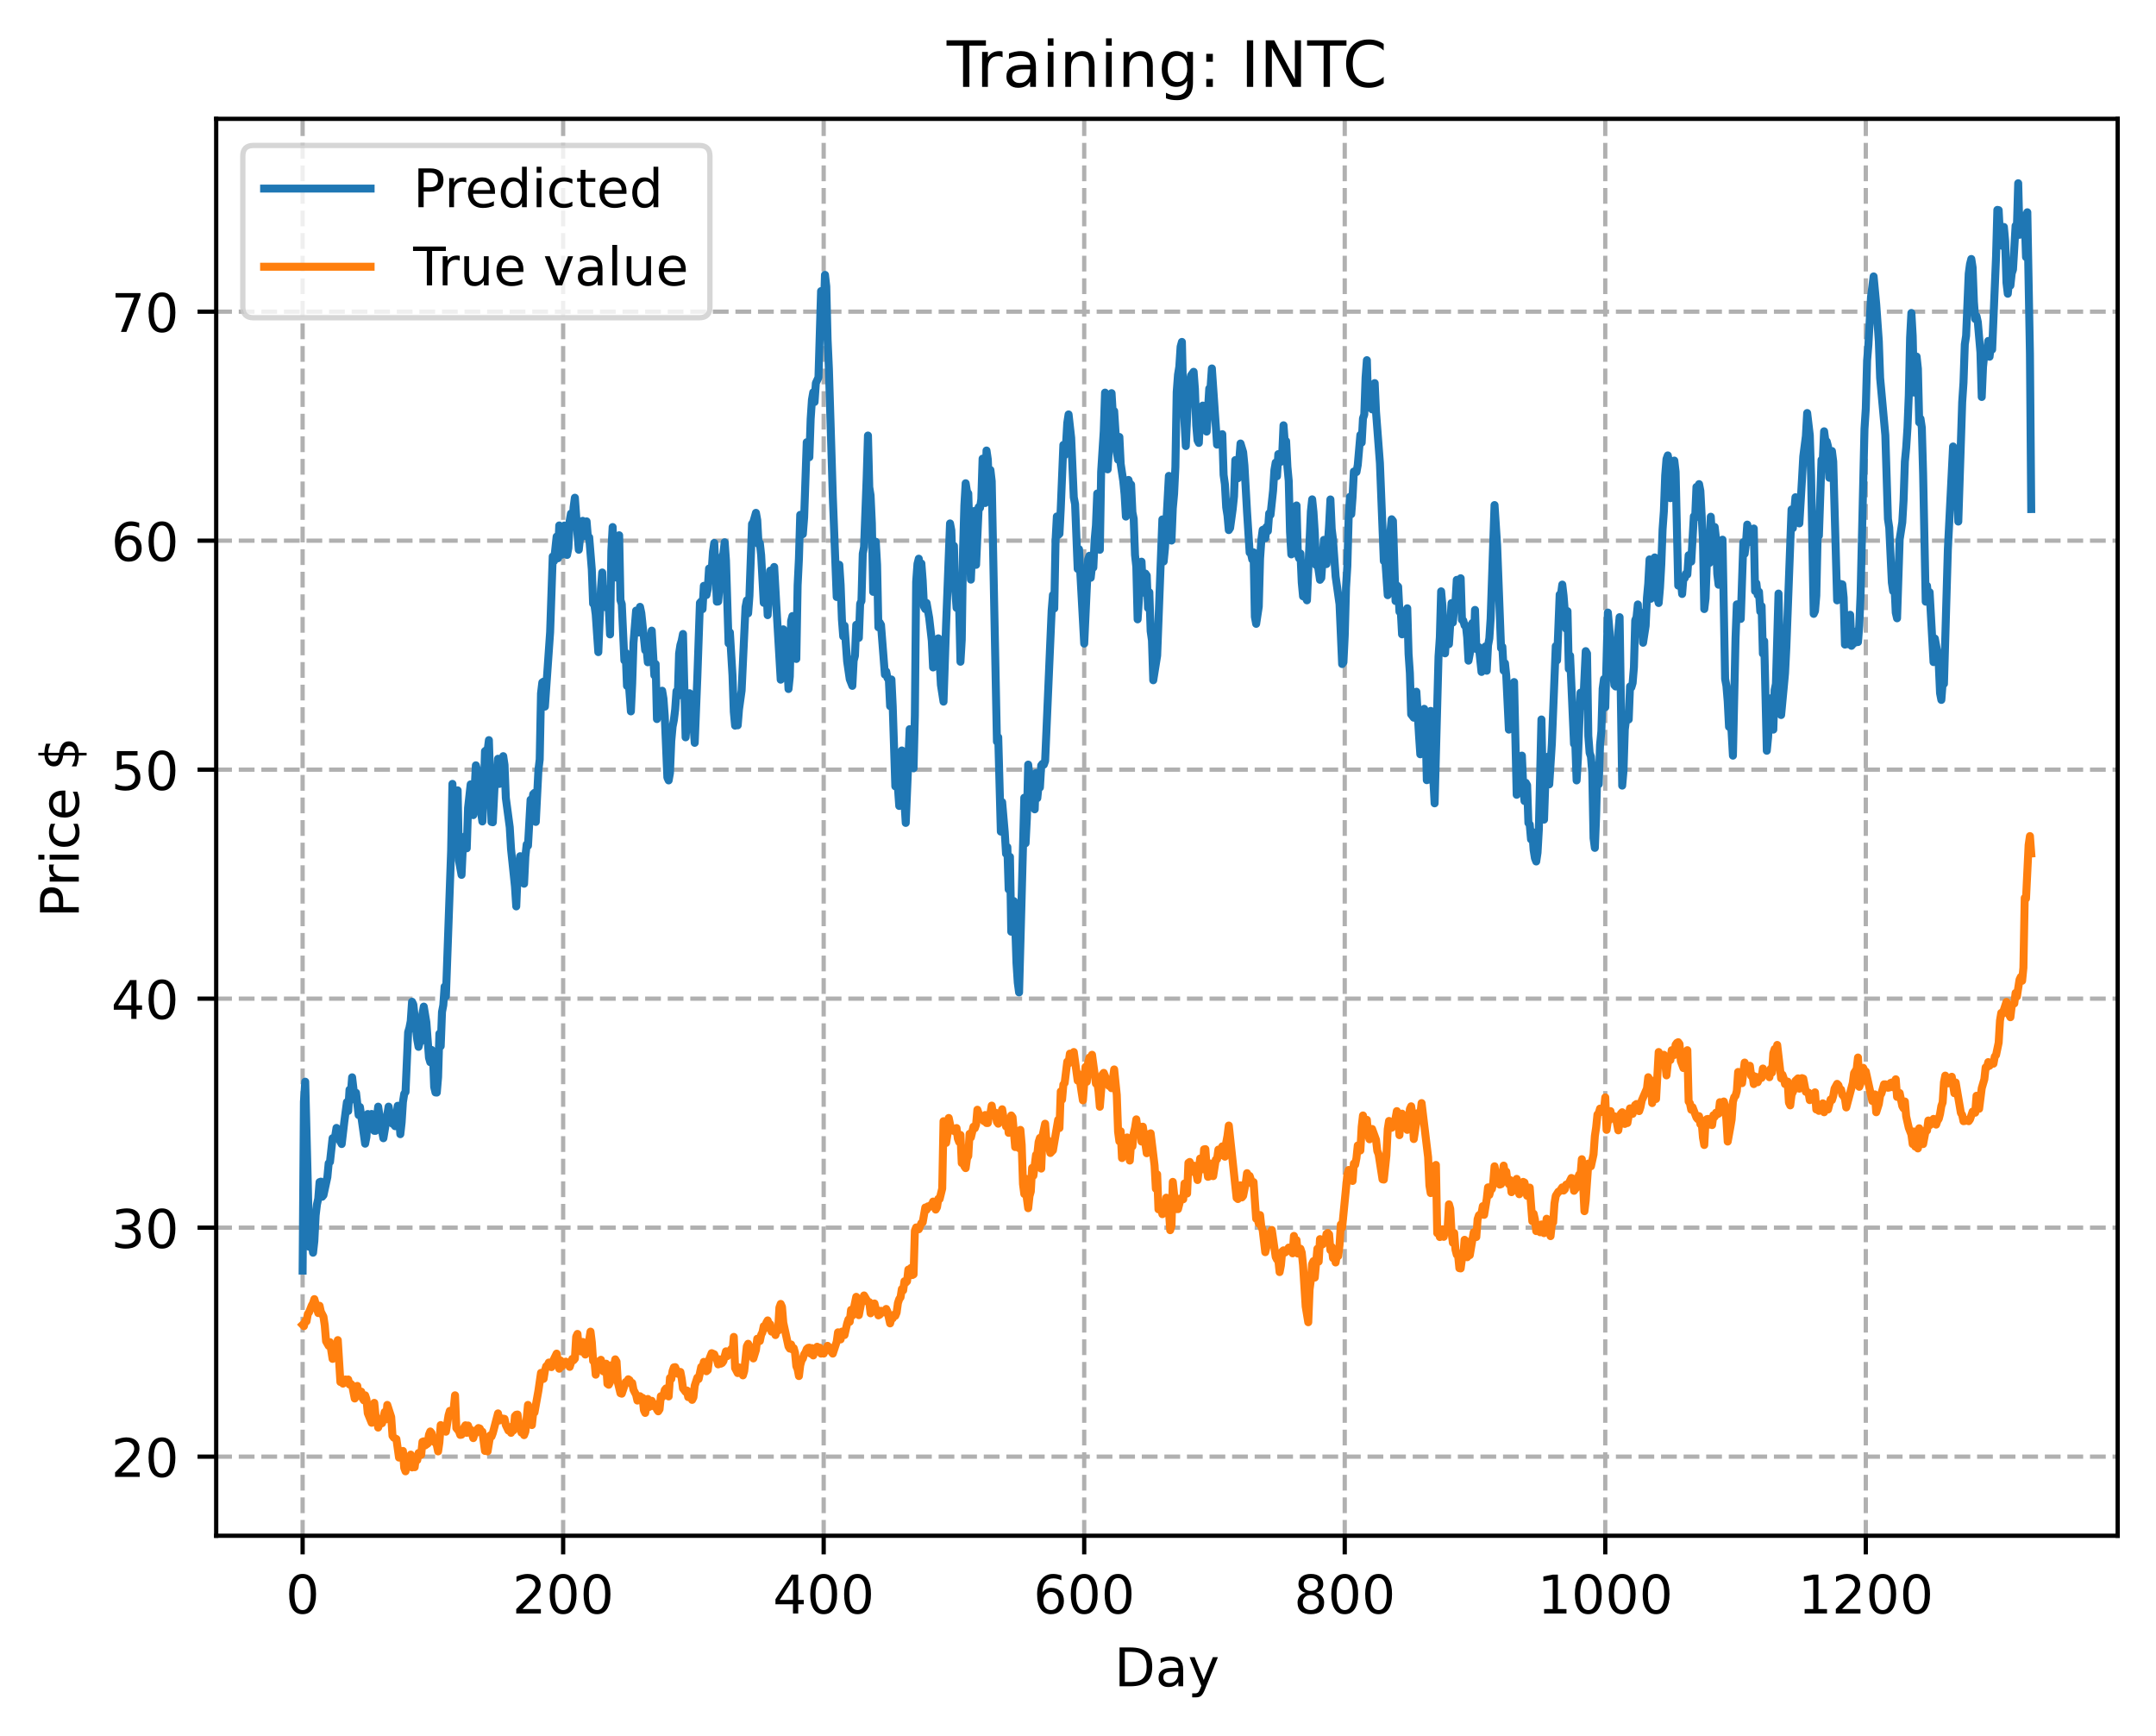 <?xml version="1.0" encoding="utf-8" standalone="no"?>
<!DOCTYPE svg PUBLIC "-//W3C//DTD SVG 1.1//EN"
  "http://www.w3.org/Graphics/SVG/1.1/DTD/svg11.dtd">
<!-- Created with matplotlib (https://matplotlib.org/) -->
<svg height="325.986pt" version="1.1" viewBox="0 0 404.923 325.986" width="404.923pt" xmlns="http://www.w3.org/2000/svg" xmlns:xlink="http://www.w3.org/1999/xlink">
 <defs>
  <style type="text/css">
*{stroke-linecap:butt;stroke-linejoin:round;}
  </style>
 </defs>
 <g id="figure_1">
  <g id="patch_1">
   <path d="M 0 325.986 
L 404.923 325.986 
L 404.923 0 
L 0 0 
z
" style="fill:#ffffff;"/>
  </g>
  <g id="axes_1">
   <g id="patch_2">
    <path d="M 40.603 288.43 
L 397.723 288.43 
L 397.723 22.318 
L 40.603 22.318 
z
" style="fill:#ffffff;"/>
   </g>
   <g id="matplotlib.axis_1">
    <g id="xtick_1">
     <g id="line2d_1">
      <path clip-path="url(#pb240fabfa7)" d="M 56.836 288.43 
L 56.836 22.318 
" style="fill:none;stroke:#b0b0b0;stroke-dasharray:2.96,1.28;stroke-dashoffset:0;stroke-width:0.8;"/>
     </g>
     <g id="line2d_2">
      <defs>
       <path d="M 0 0 
L 0 3.5 
" id="me85aa67131" style="stroke:#000000;stroke-width:0.8;"/>
      </defs>
      <g>
       <use style="stroke:#000000;stroke-width:0.8;" x="56.836" xlink:href="#me85aa67131" y="288.43"/>
      </g>
     </g>
     <g id="text_1">
      <!-- 0 -->
      <defs>
       <path d="M 31.781 66.406 
Q 24.172 66.406 20.328 58.906 
Q 16.5 51.422 16.5 36.375 
Q 16.5 21.391 20.328 13.891 
Q 24.172 6.391 31.781 6.391 
Q 39.453 6.391 43.281 13.891 
Q 47.125 21.391 47.125 36.375 
Q 47.125 51.422 43.281 58.906 
Q 39.453 66.406 31.781 66.406 
z
M 31.781 74.219 
Q 44.047 74.219 50.516 64.516 
Q 56.984 54.828 56.984 36.375 
Q 56.984 17.969 50.516 8.266 
Q 44.047 -1.422 31.781 -1.422 
Q 19.531 -1.422 13.062 8.266 
Q 6.594 17.969 6.594 36.375 
Q 6.594 54.828 13.062 64.516 
Q 19.531 74.219 31.781 74.219 
z
" id="DejaVuSans-48"/>
      </defs>
      <g transform="translate(53.655 303.029)scale(0.1 -0.1)">
       <use xlink:href="#DejaVuSans-48"/>
      </g>
     </g>
    </g>
    <g id="xtick_2">
     <g id="line2d_3">
      <path clip-path="url(#pb240fabfa7)" d="M 105.766 288.43 
L 105.766 22.318 
" style="fill:none;stroke:#b0b0b0;stroke-dasharray:2.96,1.28;stroke-dashoffset:0;stroke-width:0.8;"/>
     </g>
     <g id="line2d_4">
      <g>
       <use style="stroke:#000000;stroke-width:0.8;" x="105.766" xlink:href="#me85aa67131" y="288.43"/>
      </g>
     </g>
     <g id="text_2">
      <!-- 200 -->
      <defs>
       <path d="M 19.188 8.297 
L 53.609 8.297 
L 53.609 0 
L 7.328 0 
L 7.328 8.297 
Q 12.938 14.109 22.625 23.891 
Q 32.328 33.688 34.812 36.531 
Q 39.547 41.844 41.422 45.531 
Q 43.312 49.219 43.312 52.781 
Q 43.312 58.594 39.234 62.25 
Q 35.156 65.922 28.609 65.922 
Q 23.969 65.922 18.812 64.312 
Q 13.672 62.703 7.812 59.422 
L 7.812 69.391 
Q 13.766 71.781 18.938 73 
Q 24.125 74.219 28.422 74.219 
Q 39.75 74.219 46.484 68.547 
Q 53.219 62.891 53.219 53.422 
Q 53.219 48.922 51.531 44.891 
Q 49.859 40.875 45.406 35.406 
Q 44.188 33.984 37.641 27.219 
Q 31.109 20.453 19.188 8.297 
z
" id="DejaVuSans-50"/>
      </defs>
      <g transform="translate(96.223 303.029)scale(0.1 -0.1)">
       <use xlink:href="#DejaVuSans-50"/>
       <use x="63.623" xlink:href="#DejaVuSans-48"/>
       <use x="127.246" xlink:href="#DejaVuSans-48"/>
      </g>
     </g>
    </g>
    <g id="xtick_3">
     <g id="line2d_5">
      <path clip-path="url(#pb240fabfa7)" d="M 154.697 288.43 
L 154.697 22.318 
" style="fill:none;stroke:#b0b0b0;stroke-dasharray:2.96,1.28;stroke-dashoffset:0;stroke-width:0.8;"/>
     </g>
     <g id="line2d_6">
      <g>
       <use style="stroke:#000000;stroke-width:0.8;" x="154.697" xlink:href="#me85aa67131" y="288.43"/>
      </g>
     </g>
     <g id="text_3">
      <!-- 400 -->
      <defs>
       <path d="M 37.797 64.312 
L 12.891 25.391 
L 37.797 25.391 
z
M 35.203 72.906 
L 47.609 72.906 
L 47.609 25.391 
L 58.016 25.391 
L 58.016 17.188 
L 47.609 17.188 
L 47.609 0 
L 37.797 0 
L 37.797 17.188 
L 4.891 17.188 
L 4.891 26.703 
z
" id="DejaVuSans-52"/>
      </defs>
      <g transform="translate(145.153 303.029)scale(0.1 -0.1)">
       <use xlink:href="#DejaVuSans-52"/>
       <use x="63.623" xlink:href="#DejaVuSans-48"/>
       <use x="127.246" xlink:href="#DejaVuSans-48"/>
      </g>
     </g>
    </g>
    <g id="xtick_4">
     <g id="line2d_7">
      <path clip-path="url(#pb240fabfa7)" d="M 203.628 288.43 
L 203.628 22.318 
" style="fill:none;stroke:#b0b0b0;stroke-dasharray:2.96,1.28;stroke-dashoffset:0;stroke-width:0.8;"/>
     </g>
     <g id="line2d_8">
      <g>
       <use style="stroke:#000000;stroke-width:0.8;" x="203.628" xlink:href="#me85aa67131" y="288.43"/>
      </g>
     </g>
     <g id="text_4">
      <!-- 600 -->
      <defs>
       <path d="M 33.016 40.375 
Q 26.375 40.375 22.484 35.828 
Q 18.609 31.297 18.609 23.391 
Q 18.609 15.531 22.484 10.953 
Q 26.375 6.391 33.016 6.391 
Q 39.656 6.391 43.531 10.953 
Q 47.406 15.531 47.406 23.391 
Q 47.406 31.297 43.531 35.828 
Q 39.656 40.375 33.016 40.375 
z
M 52.594 71.297 
L 52.594 62.312 
Q 48.875 64.062 45.094 64.984 
Q 41.312 65.922 37.594 65.922 
Q 27.828 65.922 22.672 59.328 
Q 17.531 52.734 16.797 39.406 
Q 19.672 43.656 24.016 45.922 
Q 28.375 48.188 33.594 48.188 
Q 44.578 48.188 50.953 41.516 
Q 57.328 34.859 57.328 23.391 
Q 57.328 12.156 50.688 5.359 
Q 44.047 -1.422 33.016 -1.422 
Q 20.359 -1.422 13.672 8.266 
Q 6.984 17.969 6.984 36.375 
Q 6.984 53.656 15.188 63.938 
Q 23.391 74.219 37.203 74.219 
Q 40.922 74.219 44.703 73.484 
Q 48.484 72.75 52.594 71.297 
z
" id="DejaVuSans-54"/>
      </defs>
      <g transform="translate(194.084 303.029)scale(0.1 -0.1)">
       <use xlink:href="#DejaVuSans-54"/>
       <use x="63.623" xlink:href="#DejaVuSans-48"/>
       <use x="127.246" xlink:href="#DejaVuSans-48"/>
      </g>
     </g>
    </g>
    <g id="xtick_5">
     <g id="line2d_9">
      <path clip-path="url(#pb240fabfa7)" d="M 252.558 288.43 
L 252.558 22.318 
" style="fill:none;stroke:#b0b0b0;stroke-dasharray:2.96,1.28;stroke-dashoffset:0;stroke-width:0.8;"/>
     </g>
     <g id="line2d_10">
      <g>
       <use style="stroke:#000000;stroke-width:0.8;" x="252.558" xlink:href="#me85aa67131" y="288.43"/>
      </g>
     </g>
     <g id="text_5">
      <!-- 800 -->
      <defs>
       <path d="M 31.781 34.625 
Q 24.75 34.625 20.719 30.859 
Q 16.703 27.094 16.703 20.516 
Q 16.703 13.922 20.719 10.156 
Q 24.75 6.391 31.781 6.391 
Q 38.812 6.391 42.859 10.172 
Q 46.922 13.969 46.922 20.516 
Q 46.922 27.094 42.891 30.859 
Q 38.875 34.625 31.781 34.625 
z
M 21.922 38.812 
Q 15.578 40.375 12.031 44.719 
Q 8.5 49.078 8.5 55.328 
Q 8.5 64.062 14.719 69.141 
Q 20.953 74.219 31.781 74.219 
Q 42.672 74.219 48.875 69.141 
Q 55.078 64.062 55.078 55.328 
Q 55.078 49.078 51.531 44.719 
Q 48 40.375 41.703 38.812 
Q 48.828 37.156 52.797 32.312 
Q 56.781 27.484 56.781 20.516 
Q 56.781 9.906 50.312 4.234 
Q 43.844 -1.422 31.781 -1.422 
Q 19.734 -1.422 13.25 4.234 
Q 6.781 9.906 6.781 20.516 
Q 6.781 27.484 10.781 32.312 
Q 14.797 37.156 21.922 38.812 
z
M 18.312 54.391 
Q 18.312 48.734 21.844 45.562 
Q 25.391 42.391 31.781 42.391 
Q 38.141 42.391 41.719 45.562 
Q 45.312 48.734 45.312 54.391 
Q 45.312 60.062 41.719 63.234 
Q 38.141 66.406 31.781 66.406 
Q 25.391 66.406 21.844 63.234 
Q 18.312 60.062 18.312 54.391 
z
" id="DejaVuSans-56"/>
      </defs>
      <g transform="translate(243.015 303.029)scale(0.1 -0.1)">
       <use xlink:href="#DejaVuSans-56"/>
       <use x="63.623" xlink:href="#DejaVuSans-48"/>
       <use x="127.246" xlink:href="#DejaVuSans-48"/>
      </g>
     </g>
    </g>
    <g id="xtick_6">
     <g id="line2d_11">
      <path clip-path="url(#pb240fabfa7)" d="M 301.489 288.43 
L 301.489 22.318 
" style="fill:none;stroke:#b0b0b0;stroke-dasharray:2.96,1.28;stroke-dashoffset:0;stroke-width:0.8;"/>
     </g>
     <g id="line2d_12">
      <g>
       <use style="stroke:#000000;stroke-width:0.8;" x="301.489" xlink:href="#me85aa67131" y="288.43"/>
      </g>
     </g>
     <g id="text_6">
      <!-- 1000 -->
      <defs>
       <path d="M 12.406 8.297 
L 28.516 8.297 
L 28.516 63.922 
L 10.984 60.406 
L 10.984 69.391 
L 28.422 72.906 
L 38.281 72.906 
L 38.281 8.297 
L 54.391 8.297 
L 54.391 0 
L 12.406 0 
z
" id="DejaVuSans-49"/>
      </defs>
      <g transform="translate(288.764 303.029)scale(0.1 -0.1)">
       <use xlink:href="#DejaVuSans-49"/>
       <use x="63.623" xlink:href="#DejaVuSans-48"/>
       <use x="127.246" xlink:href="#DejaVuSans-48"/>
       <use x="190.869" xlink:href="#DejaVuSans-48"/>
      </g>
     </g>
    </g>
    <g id="xtick_7">
     <g id="line2d_13">
      <path clip-path="url(#pb240fabfa7)" d="M 350.419 288.43 
L 350.419 22.318 
" style="fill:none;stroke:#b0b0b0;stroke-dasharray:2.96,1.28;stroke-dashoffset:0;stroke-width:0.8;"/>
     </g>
     <g id="line2d_14">
      <g>
       <use style="stroke:#000000;stroke-width:0.8;" x="350.419" xlink:href="#me85aa67131" y="288.43"/>
      </g>
     </g>
     <g id="text_7">
      <!-- 1200 -->
      <g transform="translate(337.694 303.029)scale(0.1 -0.1)">
       <use xlink:href="#DejaVuSans-49"/>
       <use x="63.623" xlink:href="#DejaVuSans-50"/>
       <use x="127.246" xlink:href="#DejaVuSans-48"/>
       <use x="190.869" xlink:href="#DejaVuSans-48"/>
      </g>
     </g>
    </g>
    <g id="text_8">
     <!-- Day -->
     <defs>
      <path d="M 19.672 64.797 
L 19.672 8.109 
L 31.594 8.109 
Q 46.688 8.109 53.688 14.938 
Q 60.688 21.781 60.688 36.531 
Q 60.688 51.172 53.688 57.984 
Q 46.688 64.797 31.594 64.797 
z
M 9.812 72.906 
L 30.078 72.906 
Q 51.266 72.906 61.172 64.094 
Q 71.094 55.281 71.094 36.531 
Q 71.094 17.672 61.125 8.828 
Q 51.172 0 30.078 0 
L 9.812 0 
z
" id="DejaVuSans-68"/>
      <path d="M 34.281 27.484 
Q 23.391 27.484 19.188 25 
Q 14.984 22.516 14.984 16.5 
Q 14.984 11.719 18.141 8.906 
Q 21.297 6.109 26.703 6.109 
Q 34.188 6.109 38.703 11.406 
Q 43.219 16.703 43.219 25.484 
L 43.219 27.484 
z
M 52.203 31.203 
L 52.203 0 
L 43.219 0 
L 43.219 8.297 
Q 40.141 3.328 35.547 0.953 
Q 30.953 -1.422 24.312 -1.422 
Q 15.922 -1.422 10.953 3.297 
Q 6 8.016 6 15.922 
Q 6 25.141 12.172 29.828 
Q 18.359 34.516 30.609 34.516 
L 43.219 34.516 
L 43.219 35.406 
Q 43.219 41.609 39.141 45 
Q 35.062 48.391 27.688 48.391 
Q 23 48.391 18.547 47.266 
Q 14.109 46.141 10.016 43.891 
L 10.016 52.203 
Q 14.938 54.109 19.578 55.047 
Q 24.219 56 28.609 56 
Q 40.484 56 46.344 49.844 
Q 52.203 43.703 52.203 31.203 
z
" id="DejaVuSans-97"/>
      <path d="M 32.172 -5.078 
Q 28.375 -14.844 24.75 -17.812 
Q 21.141 -20.797 15.094 -20.797 
L 7.906 -20.797 
L 7.906 -13.281 
L 13.188 -13.281 
Q 16.891 -13.281 18.938 -11.516 
Q 21 -9.766 23.484 -3.219 
L 25.094 0.875 
L 2.984 54.688 
L 12.5 54.688 
L 29.594 11.922 
L 46.688 54.688 
L 56.203 54.688 
z
" id="DejaVuSans-121"/>
     </defs>
     <g transform="translate(209.29 316.707)scale(0.1 -0.1)">
      <use xlink:href="#DejaVuSans-68"/>
      <use x="77.002" xlink:href="#DejaVuSans-97"/>
      <use x="138.281" xlink:href="#DejaVuSans-121"/>
     </g>
    </g>
   </g>
   <g id="matplotlib.axis_2">
    <g id="ytick_1">
     <g id="line2d_15">
      <path clip-path="url(#pb240fabfa7)" d="M 40.603 273.582 
L 397.723 273.582 
" style="fill:none;stroke:#b0b0b0;stroke-dasharray:2.96,1.28;stroke-dashoffset:0;stroke-width:0.8;"/>
     </g>
     <g id="line2d_16">
      <defs>
       <path d="M 0 0 
L -3.5 0 
" id="mce15586bd9" style="stroke:#000000;stroke-width:0.8;"/>
      </defs>
      <g>
       <use style="stroke:#000000;stroke-width:0.8;" x="40.603" xlink:href="#mce15586bd9" y="273.582"/>
      </g>
     </g>
     <g id="text_9">
      <!-- 20 -->
      <g transform="translate(20.878 277.381)scale(0.1 -0.1)">
       <use xlink:href="#DejaVuSans-50"/>
       <use x="63.623" xlink:href="#DejaVuSans-48"/>
      </g>
     </g>
    </g>
    <g id="ytick_2">
     <g id="line2d_17">
      <path clip-path="url(#pb240fabfa7)" d="M 40.603 230.573 
L 397.723 230.573 
" style="fill:none;stroke:#b0b0b0;stroke-dasharray:2.96,1.28;stroke-dashoffset:0;stroke-width:0.8;"/>
     </g>
     <g id="line2d_18">
      <g>
       <use style="stroke:#000000;stroke-width:0.8;" x="40.603" xlink:href="#mce15586bd9" y="230.573"/>
      </g>
     </g>
     <g id="text_10">
      <!-- 30 -->
      <defs>
       <path d="M 40.578 39.312 
Q 47.656 37.797 51.625 33 
Q 55.609 28.219 55.609 21.188 
Q 55.609 10.406 48.188 4.484 
Q 40.766 -1.422 27.094 -1.422 
Q 22.516 -1.422 17.656 -0.516 
Q 12.797 0.391 7.625 2.203 
L 7.625 11.719 
Q 11.719 9.328 16.594 8.109 
Q 21.484 6.891 26.812 6.891 
Q 36.078 6.891 40.938 10.547 
Q 45.797 14.203 45.797 21.188 
Q 45.797 27.641 41.281 31.266 
Q 36.766 34.906 28.719 34.906 
L 20.219 34.906 
L 20.219 43.016 
L 29.109 43.016 
Q 36.375 43.016 40.234 45.922 
Q 44.094 48.828 44.094 54.297 
Q 44.094 59.906 40.109 62.906 
Q 36.141 65.922 28.719 65.922 
Q 24.656 65.922 20.016 65.031 
Q 15.375 64.156 9.812 62.312 
L 9.812 71.094 
Q 15.438 72.656 20.344 73.438 
Q 25.25 74.219 29.594 74.219 
Q 40.828 74.219 47.359 69.109 
Q 53.906 64.016 53.906 55.328 
Q 53.906 49.266 50.438 45.094 
Q 46.969 40.922 40.578 39.312 
z
" id="DejaVuSans-51"/>
      </defs>
      <g transform="translate(20.878 234.372)scale(0.1 -0.1)">
       <use xlink:href="#DejaVuSans-51"/>
       <use x="63.623" xlink:href="#DejaVuSans-48"/>
      </g>
     </g>
    </g>
    <g id="ytick_3">
     <g id="line2d_19">
      <path clip-path="url(#pb240fabfa7)" d="M 40.603 187.564 
L 397.723 187.564 
" style="fill:none;stroke:#b0b0b0;stroke-dasharray:2.96,1.28;stroke-dashoffset:0;stroke-width:0.8;"/>
     </g>
     <g id="line2d_20">
      <g>
       <use style="stroke:#000000;stroke-width:0.8;" x="40.603" xlink:href="#mce15586bd9" y="187.564"/>
      </g>
     </g>
     <g id="text_11">
      <!-- 40 -->
      <g transform="translate(20.878 191.363)scale(0.1 -0.1)">
       <use xlink:href="#DejaVuSans-52"/>
       <use x="63.623" xlink:href="#DejaVuSans-48"/>
      </g>
     </g>
    </g>
    <g id="ytick_4">
     <g id="line2d_21">
      <path clip-path="url(#pb240fabfa7)" d="M 40.603 144.555 
L 397.723 144.555 
" style="fill:none;stroke:#b0b0b0;stroke-dasharray:2.96,1.28;stroke-dashoffset:0;stroke-width:0.8;"/>
     </g>
     <g id="line2d_22">
      <g>
       <use style="stroke:#000000;stroke-width:0.8;" x="40.603" xlink:href="#mce15586bd9" y="144.555"/>
      </g>
     </g>
     <g id="text_12">
      <!-- 50 -->
      <defs>
       <path d="M 10.797 72.906 
L 49.516 72.906 
L 49.516 64.594 
L 19.828 64.594 
L 19.828 46.734 
Q 21.969 47.469 24.109 47.828 
Q 26.266 48.188 28.422 48.188 
Q 40.625 48.188 47.75 41.5 
Q 54.891 34.812 54.891 23.391 
Q 54.891 11.625 47.562 5.094 
Q 40.234 -1.422 26.906 -1.422 
Q 22.312 -1.422 17.547 -0.641 
Q 12.797 0.141 7.719 1.703 
L 7.719 11.625 
Q 12.109 9.234 16.797 8.062 
Q 21.484 6.891 26.703 6.891 
Q 35.156 6.891 40.078 11.328 
Q 45.016 15.766 45.016 23.391 
Q 45.016 31 40.078 35.438 
Q 35.156 39.891 26.703 39.891 
Q 22.75 39.891 18.812 39.016 
Q 14.891 38.141 10.797 36.281 
z
" id="DejaVuSans-53"/>
      </defs>
      <g transform="translate(20.878 148.354)scale(0.1 -0.1)">
       <use xlink:href="#DejaVuSans-53"/>
       <use x="63.623" xlink:href="#DejaVuSans-48"/>
      </g>
     </g>
    </g>
    <g id="ytick_5">
     <g id="line2d_23">
      <path clip-path="url(#pb240fabfa7)" d="M 40.603 101.546 
L 397.723 101.546 
" style="fill:none;stroke:#b0b0b0;stroke-dasharray:2.96,1.28;stroke-dashoffset:0;stroke-width:0.8;"/>
     </g>
     <g id="line2d_24">
      <g>
       <use style="stroke:#000000;stroke-width:0.8;" x="40.603" xlink:href="#mce15586bd9" y="101.546"/>
      </g>
     </g>
     <g id="text_13">
      <!-- 60 -->
      <g transform="translate(20.878 105.345)scale(0.1 -0.1)">
       <use xlink:href="#DejaVuSans-54"/>
       <use x="63.623" xlink:href="#DejaVuSans-48"/>
      </g>
     </g>
    </g>
    <g id="ytick_6">
     <g id="line2d_25">
      <path clip-path="url(#pb240fabfa7)" d="M 40.603 58.537 
L 397.723 58.537 
" style="fill:none;stroke:#b0b0b0;stroke-dasharray:2.96,1.28;stroke-dashoffset:0;stroke-width:0.8;"/>
     </g>
     <g id="line2d_26">
      <g>
       <use style="stroke:#000000;stroke-width:0.8;" x="40.603" xlink:href="#mce15586bd9" y="58.537"/>
      </g>
     </g>
     <g id="text_14">
      <!-- 70 -->
      <defs>
       <path d="M 8.203 72.906 
L 55.078 72.906 
L 55.078 68.703 
L 28.609 0 
L 18.312 0 
L 43.219 64.594 
L 8.203 64.594 
z
" id="DejaVuSans-55"/>
      </defs>
      <g transform="translate(20.878 62.336)scale(0.1 -0.1)">
       <use xlink:href="#DejaVuSans-55"/>
       <use x="63.623" xlink:href="#DejaVuSans-48"/>
      </g>
     </g>
    </g>
    <g id="text_15">
     <!-- Price $ -->
     <defs>
      <path d="M 19.672 64.797 
L 19.672 37.406 
L 32.078 37.406 
Q 38.969 37.406 42.719 40.969 
Q 46.484 44.531 46.484 51.125 
Q 46.484 57.672 42.719 61.234 
Q 38.969 64.797 32.078 64.797 
z
M 9.812 72.906 
L 32.078 72.906 
Q 44.344 72.906 50.609 67.359 
Q 56.891 61.812 56.891 51.125 
Q 56.891 40.328 50.609 34.812 
Q 44.344 29.297 32.078 29.297 
L 19.672 29.297 
L 19.672 0 
L 9.812 0 
z
" id="DejaVuSans-80"/>
      <path d="M 41.109 46.297 
Q 39.594 47.172 37.812 47.578 
Q 36.031 48 33.891 48 
Q 26.266 48 22.188 43.047 
Q 18.109 38.094 18.109 28.812 
L 18.109 0 
L 9.078 0 
L 9.078 54.688 
L 18.109 54.688 
L 18.109 46.188 
Q 20.953 51.172 25.484 53.578 
Q 30.031 56 36.531 56 
Q 37.453 56 38.578 55.875 
Q 39.703 55.766 41.062 55.516 
z
" id="DejaVuSans-114"/>
      <path d="M 9.422 54.688 
L 18.406 54.688 
L 18.406 0 
L 9.422 0 
z
M 9.422 75.984 
L 18.406 75.984 
L 18.406 64.594 
L 9.422 64.594 
z
" id="DejaVuSans-105"/>
      <path d="M 48.781 52.594 
L 48.781 44.188 
Q 44.969 46.297 41.141 47.344 
Q 37.312 48.391 33.406 48.391 
Q 24.656 48.391 19.812 42.844 
Q 14.984 37.312 14.984 27.297 
Q 14.984 17.281 19.812 11.734 
Q 24.656 6.203 33.406 6.203 
Q 37.312 6.203 41.141 7.25 
Q 44.969 8.297 48.781 10.406 
L 48.781 2.094 
Q 45.016 0.344 40.984 -0.531 
Q 36.969 -1.422 32.422 -1.422 
Q 20.062 -1.422 12.781 6.344 
Q 5.516 14.109 5.516 27.297 
Q 5.516 40.672 12.859 48.328 
Q 20.219 56 33.016 56 
Q 37.156 56 41.109 55.141 
Q 45.062 54.297 48.781 52.594 
z
" id="DejaVuSans-99"/>
      <path d="M 56.203 29.594 
L 56.203 25.203 
L 14.891 25.203 
Q 15.484 15.922 20.484 11.062 
Q 25.484 6.203 34.422 6.203 
Q 39.594 6.203 44.453 7.469 
Q 49.312 8.734 54.109 11.281 
L 54.109 2.781 
Q 49.266 0.734 44.188 -0.344 
Q 39.109 -1.422 33.891 -1.422 
Q 20.797 -1.422 13.156 6.188 
Q 5.516 13.812 5.516 26.812 
Q 5.516 40.234 12.766 48.109 
Q 20.016 56 32.328 56 
Q 43.359 56 49.781 48.891 
Q 56.203 41.797 56.203 29.594 
z
M 47.219 32.234 
Q 47.125 39.594 43.094 43.984 
Q 39.062 48.391 32.422 48.391 
Q 24.906 48.391 20.391 44.141 
Q 15.875 39.891 15.188 32.172 
z
" id="DejaVuSans-101"/>
      <path id="DejaVuSans-32"/>
      <path d="M 33.797 -14.703 
L 28.906 -14.703 
L 28.859 0 
Q 23.734 0.094 18.609 1.188 
Q 13.484 2.297 8.297 4.5 
L 8.297 13.281 
Q 13.281 10.156 18.375 8.562 
Q 23.484 6.984 28.906 6.938 
L 28.906 29.203 
Q 18.109 30.953 13.203 35.156 
Q 8.297 39.359 8.297 46.688 
Q 8.297 54.641 13.625 59.219 
Q 18.953 63.812 28.906 64.5 
L 28.906 75.984 
L 33.797 75.984 
L 33.797 64.656 
Q 38.328 64.453 42.578 63.688 
Q 46.828 62.938 50.875 61.625 
L 50.875 53.078 
Q 46.828 55.125 42.547 56.25 
Q 38.281 57.375 33.797 57.562 
L 33.797 36.719 
Q 44.875 35.016 50.094 30.609 
Q 55.328 26.219 55.328 18.609 
Q 55.328 10.359 49.781 5.594 
Q 44.234 0.828 33.797 0.094 
z
M 28.906 37.594 
L 28.906 57.625 
Q 23.25 56.984 20.266 54.391 
Q 17.281 51.812 17.281 47.516 
Q 17.281 43.312 20.031 40.969 
Q 22.797 38.625 28.906 37.594 
z
M 33.797 28.219 
L 33.797 7.078 
Q 39.984 7.906 43.141 10.594 
Q 46.297 13.281 46.297 17.672 
Q 46.297 21.969 43.281 24.5 
Q 40.281 27.047 33.797 28.219 
z
" id="DejaVuSans-36"/>
     </defs>
     <g transform="translate(14.798 172.342)rotate(-90)scale(0.1 -0.1)">
      <use xlink:href="#DejaVuSans-80"/>
      <use x="58.553" xlink:href="#DejaVuSans-114"/>
      <use x="99.666" xlink:href="#DejaVuSans-105"/>
      <use x="127.449" xlink:href="#DejaVuSans-99"/>
      <use x="182.43" xlink:href="#DejaVuSans-101"/>
      <use x="243.953" xlink:href="#DejaVuSans-32"/>
      <use x="275.74" xlink:href="#DejaVuSans-36"/>
     </g>
    </g>
   </g>
   <g id="line2d_27">
    <path clip-path="url(#pb240fabfa7)" d="M 56.836 238.633 
L 57.081 206.931 
L 57.325 203.156 
L 57.814 222.491 
L 58.059 234.159 
L 58.304 234.004 
L 58.548 233.391 
L 58.793 235.278 
L 59.038 233.092 
L 59.282 228.264 
L 59.527 226.214 
L 59.772 225.126 
L 60.016 222.018 
L 60.261 221.931 
L 60.506 224.766 
L 60.75 224.47 
L 61.484 221.076 
L 61.729 218.478 
L 61.974 218.225 
L 62.463 213.77 
L 62.708 213.915 
L 62.952 213.394 
L 63.197 211.838 
L 63.441 212.652 
L 63.686 213.98 
L 64.175 214.867 
L 64.665 210.677 
L 65.154 206.992 
L 65.399 208.657 
L 65.643 204.661 
L 65.888 205.455 
L 66.133 202.333 
L 66.622 206.544 
L 66.867 205.238 
L 67.356 209.424 
L 67.601 207.905 
L 68.579 214.801 
L 68.824 213.53 
L 69.069 209.226 
L 69.313 210.981 
L 69.558 210.325 
L 69.802 209.215 
L 70.047 210.279 
L 70.292 212.386 
L 70.536 212.386 
L 71.026 207.845 
L 71.515 211.144 
L 72.004 213.776 
L 72.983 207.839 
L 73.472 210.582 
L 73.717 211.047 
L 73.962 211.182 
L 74.206 211.515 
L 74.696 207.679 
L 74.94 209.322 
L 75.185 213.014 
L 75.429 210.823 
L 75.674 206.987 
L 75.919 205.432 
L 76.163 205.091 
L 76.653 193.867 
L 76.897 193.042 
L 77.142 191.772 
L 77.387 188.143 
L 77.631 188.666 
L 78.365 195.286 
L 78.61 196.612 
L 78.855 195.658 
L 79.099 195.55 
L 79.344 190.411 
L 79.589 189.052 
L 80.078 192.02 
L 80.567 198.664 
L 80.812 199.497 
L 81.056 197.183 
L 81.301 197.85 
L 81.546 204.146 
L 81.79 205.178 
L 82.035 205.203 
L 82.28 202.305 
L 82.524 194.131 
L 82.769 196.49 
L 83.014 190.056 
L 83.258 188.784 
L 83.503 185.295 
L 83.748 187.113 
L 84.726 159.864 
L 84.971 147.221 
L 85.216 157.51 
L 85.46 154.072 
L 85.705 152.589 
L 85.95 148.437 
L 86.194 161.611 
L 86.684 164.314 
L 86.928 159.105 
L 87.417 157.011 
L 87.662 159.325 
L 87.907 151.744 
L 88.396 147.308 
L 88.885 153.088 
L 89.375 143.736 
L 89.619 144.685 
L 89.864 151.144 
L 90.109 149.376 
L 90.353 152.66 
L 90.598 154.283 
L 90.843 149.584 
L 91.087 141.078 
L 91.332 140.888 
L 91.577 140.976 
L 91.821 139.006 
L 92.311 154.378 
L 92.555 154.433 
L 93.044 144.355 
L 93.289 146.698 
L 93.534 142.505 
L 93.778 147.232 
L 94.268 144.317 
L 94.512 142.017 
L 94.757 143.675 
L 95.002 149.873 
L 95.736 155.36 
L 95.98 159.457 
L 96.714 166.475 
L 96.959 170.234 
L 97.204 164.359 
L 97.448 164.178 
L 97.693 160.803 
L 97.938 163.668 
L 98.182 164.34 
L 98.427 165.971 
L 98.672 160.873 
L 98.916 158.6 
L 99.161 158.846 
L 99.65 150.195 
L 99.895 151.095 
L 100.139 149.153 
L 100.384 148.91 
L 100.629 154.365 
L 101.118 144.655 
L 101.363 142.647 
L 101.607 130.244 
L 101.852 128.175 
L 102.097 128.014 
L 102.341 132.712 
L 103.32 118.726 
L 103.809 104.511 
L 104.054 105.383 
L 104.543 100.776 
L 104.788 104.849 
L 105.032 98.688 
L 105.522 104.183 
L 105.766 100.604 
L 106.011 98.704 
L 106.256 104.004 
L 106.5 104.227 
L 106.745 102.934 
L 106.99 97.863 
L 107.234 96.45 
L 107.479 98.751 
L 107.724 95.286 
L 107.968 93.479 
L 108.458 100.288 
L 108.702 103.254 
L 109.192 98.662 
L 109.436 97.818 
L 109.681 100.695 
L 109.926 98.343 
L 110.17 97.92 
L 110.415 100.912 
L 110.66 100.913 
L 111.149 106.961 
L 111.393 113.38 
L 111.638 113.585 
L 111.883 115.418 
L 112.372 122.478 
L 112.861 110.593 
L 113.106 107.523 
L 113.351 114.017 
L 113.595 113.122 
L 113.84 114.072 
L 114.085 110.652 
L 114.329 113.934 
L 114.574 119.152 
L 114.819 103.438 
L 115.063 98.987 
L 115.308 108.207 
L 115.553 107.499 
L 115.797 108.489 
L 116.287 100.53 
L 116.531 112.709 
L 116.776 113.457 
L 117.265 124.039 
L 117.51 122.604 
L 117.754 128.828 
L 117.999 126.995 
L 118.488 133.612 
L 118.733 128.39 
L 118.978 120.741 
L 119.467 114.679 
L 119.712 115.306 
L 119.956 118.788 
L 120.201 113.973 
L 120.446 115.141 
L 121.18 122.124 
L 121.424 121.691 
L 121.669 124.386 
L 122.403 118.44 
L 122.892 126.836 
L 123.137 124.712 
L 123.381 135.05 
L 123.871 132.049 
L 124.115 132.128 
L 124.36 129.728 
L 124.605 131.201 
L 124.849 134.504 
L 125.339 146.034 
L 125.583 146.572 
L 125.828 145.189 
L 126.073 139.172 
L 126.317 136.482 
L 126.562 135.236 
L 126.807 133.237 
L 127.051 129.814 
L 127.296 130.732 
L 127.541 122.73 
L 127.785 121.148 
L 128.03 120.329 
L 128.275 119.069 
L 128.764 138.478 
L 129.008 135.315 
L 129.253 134.911 
L 129.498 130.197 
L 129.742 134.824 
L 129.987 132.652 
L 130.476 139.517 
L 130.966 127.272 
L 131.455 113.225 
L 131.7 112.956 
L 131.944 114.408 
L 132.189 110.026 
L 132.434 111.201 
L 132.678 111.758 
L 132.923 110.61 
L 133.168 106.774 
L 133.412 108.929 
L 133.657 107.28 
L 133.902 103.619 
L 134.146 101.971 
L 134.636 113.001 
L 134.88 112.97 
L 135.614 104.595 
L 135.859 103.992 
L 136.103 101.843 
L 136.348 105.262 
L 136.837 120.833 
L 137.082 118.774 
L 137.571 126.821 
L 137.816 133.69 
L 138.061 136.285 
L 138.305 132.421 
L 138.55 136.227 
L 138.795 133.225 
L 139.284 129.689 
L 140.018 114.026 
L 140.263 112.767 
L 140.507 115.196 
L 140.752 111.939 
L 141.241 98.401 
L 141.486 98.055 
L 141.975 96.318 
L 142.22 97.689 
L 142.464 102.19 
L 142.709 101.994 
L 142.954 104.276 
L 143.443 113.22 
L 143.688 112.566 
L 143.932 110.032 
L 144.177 115.532 
L 144.666 107.164 
L 144.911 107.74 
L 145.156 108.656 
L 145.4 106.482 
L 145.89 115.175 
L 146.624 127.652 
L 146.868 125.699 
L 147.113 118.194 
L 147.602 123.448 
L 147.847 124.4 
L 148.091 129.405 
L 148.336 127.056 
L 148.581 116.636 
L 148.825 115.705 
L 149.07 116.521 
L 149.315 122.142 
L 149.559 123.76 
L 149.804 109.927 
L 150.049 104.927 
L 150.293 96.688 
L 150.538 100.405 
L 150.783 100.322 
L 151.027 97.198 
L 151.517 83.056 
L 151.761 83.922 
L 152.006 85.869 
L 152.251 78.705 
L 152.495 75.066 
L 152.74 73.676 
L 152.984 75.504 
L 153.229 71.94 
L 153.718 70.888 
L 154.208 54.669 
L 154.452 56.333 
L 154.697 59.236 
L 154.942 51.624 
L 155.186 53.796 
L 155.431 63.795 
L 155.676 69.225 
L 156.41 93.197 
L 157.144 112.126 
L 157.388 109.767 
L 157.633 106.071 
L 157.878 109.819 
L 158.122 116.325 
L 158.367 119.521 
L 158.612 117.511 
L 159.101 124.21 
L 159.59 127.561 
L 160.079 128.814 
L 160.324 124.082 
L 160.569 123.159 
L 160.813 117.349 
L 161.058 117.22 
L 161.303 119.802 
L 161.547 113.376 
L 161.792 112.871 
L 162.037 104.004 
L 162.281 102.728 
L 162.771 89.794 
L 163.015 81.8 
L 163.26 91.5 
L 163.505 93.033 
L 163.749 98.316 
L 163.994 111.161 
L 164.239 110.317 
L 164.483 101.749 
L 164.728 106.106 
L 164.972 117.811 
L 165.217 116.926 
L 165.462 117.36 
L 166.196 126.706 
L 166.44 126.118 
L 166.685 127.358 
L 166.93 127.564 
L 167.174 132.626 
L 167.419 127.614 
L 167.664 132.673 
L 168.153 147.688 
L 168.398 145.995 
L 168.642 147.896 
L 168.887 151.371 
L 169.132 148.176 
L 169.376 140.948 
L 169.621 148.169 
L 169.866 150.657 
L 170.11 154.556 
L 170.844 136.95 
L 171.089 139.624 
L 171.333 140.466 
L 171.578 144.301 
L 171.823 134.365 
L 172.067 109.278 
L 172.312 105.901 
L 172.557 104.93 
L 172.801 108.249 
L 173.046 105.824 
L 173.291 109.009 
L 173.535 113.939 
L 173.78 114.395 
L 174.025 113.244 
L 174.514 116.053 
L 175.003 120.352 
L 175.248 125.354 
L 175.493 123.316 
L 175.737 122.332 
L 176.227 119.887 
L 176.716 128.645 
L 177.205 131.779 
L 177.694 117.187 
L 178.428 98.305 
L 178.673 99.602 
L 178.918 106.495 
L 179.162 102.517 
L 179.407 110.729 
L 179.652 114.172 
L 179.896 114.132 
L 180.141 113.847 
L 180.386 124.286 
L 180.63 120.148 
L 180.875 103.294 
L 181.12 94.895 
L 181.364 90.762 
L 181.609 92.302 
L 181.854 92.672 
L 182.343 108.861 
L 182.832 97.116 
L 183.077 95.939 
L 183.321 106.088 
L 183.811 95.228 
L 184.055 95.406 
L 184.3 93.773 
L 184.545 86.141 
L 184.789 92.526 
L 185.034 94.474 
L 185.279 84.613 
L 185.523 86.29 
L 185.768 92.082 
L 186.013 88.266 
L 186.257 90.394 
L 187.236 139.284 
L 187.481 138.46 
L 187.97 156.188 
L 188.215 150.649 
L 188.704 156.323 
L 188.948 160.357 
L 189.193 159.093 
L 189.438 167.046 
L 189.682 160.922 
L 189.927 174.99 
L 190.172 173.484 
L 190.416 169.237 
L 190.661 173.46 
L 190.906 180.849 
L 191.15 184.565 
L 191.395 186.392 
L 192.129 159.096 
L 192.374 149.82 
L 192.618 158.372 
L 192.863 153.552 
L 193.108 143.602 
L 193.352 145.856 
L 193.597 146.921 
L 193.842 146.947 
L 194.331 152.004 
L 194.575 145.186 
L 194.82 149.909 
L 195.065 147.48 
L 195.309 147.901 
L 195.554 143.751 
L 195.799 143.451 
L 196.043 143.613 
L 196.288 142.923 
L 197.511 114.709 
L 197.756 111.728 
L 198.001 114.284 
L 198.245 101.593 
L 198.49 96.997 
L 198.735 100.495 
L 198.979 100.264 
L 199.224 95.472 
L 199.713 83.559 
L 199.958 85.489 
L 200.203 83.652 
L 200.447 79.433 
L 200.692 77.834 
L 201.181 82.227 
L 201.67 93.413 
L 201.915 94.688 
L 202.404 106.854 
L 202.649 103.136 
L 203.628 120.876 
L 204.362 105.048 
L 204.606 104.378 
L 204.851 108.516 
L 205.096 106.299 
L 205.34 106.599 
L 205.585 101.402 
L 205.83 98.698 
L 206.074 92.685 
L 206.319 101.366 
L 206.563 103.257 
L 206.808 88.622 
L 207.297 80.975 
L 207.542 73.739 
L 207.787 84.235 
L 208.031 88.154 
L 208.521 80.158 
L 208.765 73.842 
L 209.01 77.939 
L 209.255 77.202 
L 209.744 84.891 
L 209.989 86.344 
L 210.233 82.066 
L 210.478 87.113 
L 210.967 90.38 
L 211.212 92.87 
L 211.457 97.023 
L 211.701 92.245 
L 211.946 90.137 
L 212.191 91.014 
L 212.435 91.011 
L 212.68 96.216 
L 212.924 97.433 
L 213.169 104.234 
L 213.414 106.436 
L 213.658 116.322 
L 214.148 108.766 
L 214.392 105.488 
L 214.637 110.482 
L 214.882 111.32 
L 215.126 107.728 
L 215.371 108.082 
L 215.616 114.196 
L 215.86 111.238 
L 216.105 118.538 
L 216.35 120.258 
L 216.594 127.76 
L 217.328 123.142 
L 218.307 97.554 
L 218.551 105.454 
L 218.796 102.954 
L 219.53 89.379 
L 220.019 101.527 
L 220.264 95.479 
L 220.509 92.749 
L 220.753 87.714 
L 220.998 73.646 
L 221.243 70.378 
L 221.487 68.883 
L 221.732 65.12 
L 221.977 64.219 
L 222.221 74.695 
L 222.711 83.783 
L 223.2 72.941 
L 223.689 70.515 
L 224.179 69.83 
L 224.423 73.093 
L 224.668 79.898 
L 224.912 82.706 
L 225.157 83.19 
L 225.402 78.002 
L 225.646 77.351 
L 225.891 76.177 
L 226.136 76.248 
L 226.38 76.768 
L 226.625 81.061 
L 227.114 72.971 
L 227.359 72.726 
L 227.604 69.2 
L 228.582 83.512 
L 228.827 82.284 
L 229.072 82.752 
L 229.316 83.581 
L 229.561 81.543 
L 229.806 89.187 
L 230.05 90.946 
L 230.295 95.287 
L 230.539 96.838 
L 230.784 99.557 
L 231.029 99.163 
L 231.518 95.588 
L 231.763 93.22 
L 232.007 86.41 
L 232.497 89.829 
L 232.986 83.294 
L 233.475 84.921 
L 233.72 87.417 
L 234.209 96.107 
L 234.699 103.792 
L 234.943 103.909 
L 235.188 105.079 
L 235.433 103.731 
L 235.677 115.84 
L 235.922 117.165 
L 236.411 113.937 
L 236.656 104.899 
L 236.9 101.378 
L 237.145 99.526 
L 237.39 99.412 
L 237.634 101.089 
L 237.879 98.949 
L 238.124 99.742 
L 238.368 96.419 
L 238.613 96.705 
L 239.102 92.14 
L 239.347 88.292 
L 239.592 86.868 
L 239.836 89.449 
L 240.081 85.288 
L 240.326 86.506 
L 240.57 86.733 
L 240.815 85.327 
L 241.06 79.877 
L 241.304 83.157 
L 241.549 82.847 
L 241.794 87.686 
L 242.038 90.325 
L 242.283 99.945 
L 242.527 104.122 
L 242.772 100.084 
L 243.017 100.064 
L 243.261 99.009 
L 243.506 94.931 
L 243.751 104.129 
L 243.995 104.875 
L 244.24 103.952 
L 244.485 109.406 
L 244.729 111.998 
L 244.974 111.754 
L 245.463 112.75 
L 246.197 96.056 
L 246.442 93.786 
L 246.687 96.166 
L 246.931 100.005 
L 247.176 106.14 
L 247.421 105.549 
L 247.91 108.894 
L 248.155 108.543 
L 248.644 101.396 
L 248.888 104.344 
L 249.133 105.943 
L 249.622 98.601 
L 249.867 93.804 
L 250.112 99.36 
L 250.356 101.372 
L 250.846 108.274 
L 251.58 113.476 
L 252.069 124.717 
L 252.314 124.37 
L 252.558 119.363 
L 252.803 110.352 
L 253.048 106.325 
L 253.292 97.306 
L 253.537 93.301 
L 253.782 96.574 
L 254.026 93.355 
L 254.271 88.559 
L 254.515 88.783 
L 254.76 88.661 
L 255.005 87.308 
L 255.494 81.676 
L 255.739 83.136 
L 255.983 78.586 
L 256.228 77.858 
L 256.473 70.929 
L 256.717 67.644 
L 256.962 76.514 
L 257.207 74.524 
L 257.451 75.146 
L 257.696 76.887 
L 257.941 75.198 
L 258.185 71.952 
L 258.43 77.324 
L 259.164 86.967 
L 259.898 105.37 
L 260.143 104.748 
L 260.632 111.783 
L 260.876 107.414 
L 261.121 100.105 
L 261.366 97.523 
L 261.61 97.834 
L 262.1 112.881 
L 262.344 109.949 
L 262.589 110.189 
L 262.834 114.889 
L 263.078 114.633 
L 263.323 119.139 
L 263.568 116.461 
L 263.812 118.392 
L 264.057 118.298 
L 264.302 114.242 
L 264.546 122.801 
L 264.791 126.405 
L 265.036 134.156 
L 265.525 134.794 
L 265.77 131.342 
L 266.014 129.914 
L 266.503 138.035 
L 266.748 141.665 
L 266.993 141.365 
L 267.237 134.075 
L 267.482 133.126 
L 267.727 135.603 
L 267.971 146.527 
L 268.216 139.242 
L 268.461 138.03 
L 268.705 133.516 
L 268.95 146.62 
L 269.195 146.367 
L 269.439 150.876 
L 270.173 123.314 
L 270.418 119.743 
L 270.663 111.06 
L 270.907 113.832 
L 271.152 119.947 
L 271.397 122.706 
L 271.641 118.672 
L 271.886 117.912 
L 272.131 120.983 
L 272.62 113.267 
L 272.864 116.922 
L 273.109 114.188 
L 273.354 113.092 
L 273.598 108.902 
L 273.843 108.943 
L 274.088 112.337 
L 274.332 108.604 
L 274.577 116.438 
L 274.822 116.556 
L 275.066 117.46 
L 275.311 117.474 
L 275.556 119.73 
L 275.8 124.083 
L 276.045 122.77 
L 276.534 117.004 
L 276.779 121.829 
L 277.024 114.55 
L 277.268 121.564 
L 277.513 122.033 
L 277.758 121.542 
L 278.247 126.198 
L 278.491 123.422 
L 278.736 125.388 
L 278.981 121.409 
L 279.225 125.97 
L 279.47 121.208 
L 279.715 119.906 
L 279.959 116.203 
L 280.693 94.857 
L 281.183 102.493 
L 281.917 121.723 
L 282.161 121.476 
L 282.406 125.946 
L 282.651 124.56 
L 282.895 126.928 
L 283.385 137.035 
L 283.629 132.817 
L 283.874 133.934 
L 284.363 128.099 
L 284.852 149.273 
L 285.097 143.375 
L 285.342 144.097 
L 285.831 141.915 
L 286.076 147.61 
L 286.32 150.446 
L 286.565 147.017 
L 286.81 147.467 
L 287.054 154.57 
L 287.299 154.849 
L 287.544 157.641 
L 287.788 156.233 
L 288.033 159.647 
L 288.278 161.172 
L 288.522 161.798 
L 288.767 160.136 
L 289.012 155.81 
L 289.501 135.125 
L 289.746 147.528 
L 289.99 153.935 
L 290.235 146.766 
L 290.479 147.248 
L 290.724 142.118 
L 290.969 147.31 
L 291.458 139.635 
L 292.192 121.344 
L 292.437 124.029 
L 292.926 111.66 
L 293.171 111.617 
L 293.415 109.793 
L 293.66 111.897 
L 294.149 118.119 
L 294.394 114.78 
L 294.639 125.632 
L 294.883 123.142 
L 295.617 139.717 
L 295.862 139.733 
L 296.106 146.574 
L 296.351 142.509 
L 296.84 130.089 
L 297.33 132.6 
L 297.819 122.292 
L 298.064 122.735 
L 298.308 138.242 
L 298.553 141.396 
L 298.798 142.111 
L 299.042 145.083 
L 299.287 157.405 
L 299.532 159.245 
L 299.776 153.144 
L 300.021 143.716 
L 300.266 147.287 
L 300.51 139.882 
L 300.755 137.35 
L 301 129.347 
L 301.244 127.533 
L 301.489 132.831 
L 301.978 115.046 
L 303.201 128.675 
L 303.446 128.933 
L 303.691 125.325 
L 303.935 118.653 
L 304.18 115.913 
L 304.669 147.549 
L 304.914 144.743 
L 305.159 136.979 
L 305.403 135.054 
L 305.648 134.733 
L 305.893 135.127 
L 306.137 128.925 
L 306.382 129.111 
L 306.627 128.275 
L 306.871 125.305 
L 307.116 116.489 
L 307.361 115.937 
L 307.605 113.526 
L 307.85 119.003 
L 308.094 115.237 
L 308.339 115.071 
L 308.584 120.721 
L 309.073 117.542 
L 309.318 112.248 
L 309.562 109.584 
L 309.807 105.064 
L 310.052 112.453 
L 310.296 108.062 
L 310.541 109.766 
L 310.786 104.693 
L 311.03 111.32 
L 311.52 113.256 
L 311.764 110.412 
L 312.009 106.003 
L 312.254 99.401 
L 312.498 95.989 
L 312.743 89.297 
L 312.988 86.217 
L 313.232 85.531 
L 313.477 86.972 
L 313.722 93.564 
L 313.966 91.599 
L 314.455 86.502 
L 314.7 88.602 
L 315.189 109.984 
L 315.434 110.023 
L 315.679 108.883 
L 315.923 111.557 
L 316.168 108.451 
L 316.413 108.576 
L 316.657 107.727 
L 316.902 107.899 
L 317.147 104.274 
L 317.391 105.524 
L 317.636 105.48 
L 318.125 96.961 
L 318.37 97.263 
L 318.615 91.451 
L 318.859 91.838 
L 319.104 90.922 
L 319.349 92.182 
L 319.838 101.533 
L 320.082 114.388 
L 320.327 112.385 
L 320.572 105.485 
L 320.816 104.684 
L 321.061 105.728 
L 321.306 97.048 
L 321.55 101.011 
L 321.795 100.338 
L 322.04 98.973 
L 322.284 101.141 
L 322.529 107.797 
L 322.774 109.821 
L 323.018 108.288 
L 323.263 103.637 
L 323.508 101.359 
L 323.997 127.503 
L 324.242 128.806 
L 324.486 131.761 
L 324.731 136.509 
L 324.976 134.668 
L 325.22 137.546 
L 325.465 141.923 
L 325.954 119.913 
L 326.199 113.508 
L 326.443 113.485 
L 326.688 113.655 
L 326.933 116.244 
L 327.422 101.83 
L 327.667 104.012 
L 327.911 102.087 
L 328.156 98.527 
L 328.89 101.827 
L 329.379 99.26 
L 329.624 111.003 
L 329.869 109.552 
L 330.113 111.75 
L 330.358 111.138 
L 330.603 114.854 
L 330.847 113.832 
L 331.092 122.77 
L 331.337 120.405 
L 331.826 141.002 
L 332.07 138.51 
L 332.315 133.549 
L 332.56 131.151 
L 332.804 131.559 
L 333.049 137.035 
L 333.294 129.59 
L 333.538 128.443 
L 334.028 111.476 
L 334.517 134.292 
L 335.006 129.104 
L 335.251 126.458 
L 335.496 121.622 
L 336.474 95.686 
L 336.719 99.202 
L 337.208 93.388 
L 337.453 93.885 
L 337.698 93.618 
L 337.942 98.303 
L 338.431 90.123 
L 338.676 85.734 
L 339.165 81.922 
L 339.41 77.57 
L 339.899 81.718 
L 340.144 89.315 
L 340.633 115.294 
L 340.878 114.753 
L 341.123 111.839 
L 341.367 100.912 
L 341.612 100.621 
L 342.101 86.372 
L 342.346 86.278 
L 342.591 81.004 
L 342.835 82.842 
L 343.08 82.905 
L 343.325 83.844 
L 343.569 89.734 
L 344.058 84.704 
L 344.303 86.679 
L 345.037 112.761 
L 345.282 111.662 
L 345.526 109.65 
L 346.016 109.758 
L 346.26 112.236 
L 346.505 121.066 
L 346.75 120.233 
L 346.994 120.987 
L 347.239 116.667 
L 347.484 115.461 
L 347.728 121.29 
L 347.973 121 
L 348.218 120.412 
L 348.462 120.691 
L 348.707 118.563 
L 348.952 120.59 
L 349.196 117.455 
L 349.441 111.634 
L 350.175 80.535 
L 350.419 76.728 
L 350.664 67.715 
L 350.909 64.751 
L 351.398 55.774 
L 351.887 51.918 
L 352.377 57.158 
L 352.866 64.086 
L 353.111 70.977 
L 354.089 81.731 
L 354.579 97.467 
L 354.823 99.114 
L 355.313 109.417 
L 355.557 111.031 
L 355.802 109.824 
L 356.046 115.062 
L 356.291 116.125 
L 356.78 101.3 
L 357.27 98.111 
L 357.514 93.977 
L 357.759 86.688 
L 358.004 84.108 
L 358.248 80.339 
L 358.493 74.253 
L 358.738 63.442 
L 358.982 58.784 
L 359.227 63.115 
L 359.472 73.73 
L 359.716 67.036 
L 359.961 66.967 
L 360.206 69.258 
L 360.45 79.334 
L 360.695 78.649 
L 360.94 80.323 
L 361.184 88.961 
L 361.674 113.004 
L 361.918 110.015 
L 362.163 112.651 
L 362.407 111.222 
L 363.141 124.352 
L 363.386 119.921 
L 363.875 122.601 
L 364.12 124.702 
L 364.365 130.189 
L 364.609 131.451 
L 364.854 128.234 
L 365.099 128.434 
L 365.833 103.179 
L 366.811 83.856 
L 367.056 89.738 
L 367.301 84.352 
L 367.79 97.956 
L 368.524 75.525 
L 368.768 71.862 
L 369.013 64.676 
L 369.258 63.064 
L 369.747 51.41 
L 369.992 49.592 
L 370.236 48.642 
L 370.481 50.243 
L 370.726 56.708 
L 370.97 59.918 
L 371.215 59.379 
L 371.46 60.496 
L 371.949 66.189 
L 372.194 74.558 
L 372.438 68.872 
L 372.683 66.513 
L 372.928 66.441 
L 373.172 66.484 
L 373.417 64.033 
L 373.662 66.999 
L 373.906 64.912 
L 374.151 65.651 
L 374.885 48.169 
L 375.129 39.42 
L 375.374 39.467 
L 375.619 44.171 
L 375.863 43.346 
L 376.108 46.192 
L 376.353 42.626 
L 376.597 45.293 
L 376.842 53.096 
L 377.087 55.17 
L 377.331 52.692 
L 377.576 53.639 
L 377.821 51.355 
L 378.065 50.615 
L 378.555 42.392 
L 378.799 42.62 
L 379.044 34.414 
L 379.289 44.1 
L 379.778 40.482 
L 380.022 41.202 
L 380.267 40.988 
L 380.512 48.291 
L 380.756 39.867 
L 381.246 66.392 
L 381.49 95.606 
L 381.49 95.606 
" style="fill:none;stroke:#1f77b4;stroke-linecap:square;stroke-width:1.5;"/>
   </g>
   <g id="line2d_28">
    <path clip-path="url(#pb240fabfa7)" d="M 56.836 248.808 
L 57.081 249.067 
L 57.325 248.077 
L 57.57 248.163 
L 57.814 246.787 
L 58.059 246.443 
L 58.548 245.196 
L 58.793 244.766 
L 59.038 243.991 
L 59.772 246.615 
L 60.016 245.239 
L 60.261 246.357 
L 60.75 247.303 
L 60.995 248.937 
L 61.24 251.905 
L 61.729 252.765 
L 61.974 252.077 
L 62.463 255.217 
L 62.708 252.808 
L 62.952 254.615 
L 63.197 254.701 
L 63.441 251.69 
L 63.931 259.561 
L 64.175 259.217 
L 64.42 259.862 
L 64.665 259.131 
L 64.909 259.088 
L 65.154 259.346 
L 65.399 259.088 
L 65.643 260.034 
L 65.888 259.905 
L 66.133 260.163 
L 66.622 262.657 
L 66.867 262.227 
L 67.111 260.292 
L 67.356 262.141 
L 67.845 261.367 
L 68.09 262.614 
L 68.335 263.001 
L 68.579 262.055 
L 68.824 262.786 
L 69.069 265.41 
L 69.802 267.216 
L 70.047 266.141 
L 70.292 263.474 
L 70.536 265.883 
L 70.781 266.399 
L 71.026 268.119 
L 71.515 266.743 
L 71.76 267.302 
L 72.249 265.195 
L 72.494 266.571 
L 72.738 263.862 
L 73.472 266.141 
L 73.717 269.668 
L 73.962 270.012 
L 74.451 270.27 
L 74.94 273.754 
L 75.185 273.453 
L 75.429 272.764 
L 75.674 272.506 
L 75.919 275.689 
L 76.163 276.334 
L 76.408 274.786 
L 76.653 274.055 
L 76.897 273.883 
L 77.142 273.194 
L 77.387 275.603 
L 77.631 275.431 
L 77.876 275.56 
L 78.121 273.711 
L 78.365 274.227 
L 78.61 272.893 
L 78.855 272.893 
L 79.099 273.237 
L 79.344 270.786 
L 79.589 270.7 
L 79.833 271.474 
L 80.323 271.13 
L 80.567 269.453 
L 80.812 268.851 
L 81.056 269.152 
L 81.301 270.27 
L 81.546 270.829 
L 81.79 270.786 
L 82.035 271.388 
L 82.28 272.592 
L 82.524 270.915 
L 82.769 267.646 
L 83.014 267.904 
L 83.258 268.593 
L 83.503 268.205 
L 83.748 268.894 
L 84.237 265.84 
L 84.482 264.98 
L 84.726 264.98 
L 84.971 265.496 
L 85.216 264.507 
L 85.46 262.055 
L 85.705 268.205 
L 86.194 268.808 
L 86.439 269.496 
L 86.684 269.453 
L 86.928 269.066 
L 87.173 268.076 
L 87.417 267.689 
L 87.662 269.109 
L 87.907 267.732 
L 88.151 268.593 
L 88.396 268.507 
L 88.885 270.098 
L 89.13 269.281 
L 89.375 269.152 
L 89.619 268.464 
L 89.864 268.205 
L 90.109 268.291 
L 90.353 268.808 
L 90.598 268.894 
L 91.087 272.506 
L 91.332 271.775 
L 91.577 272.592 
L 92.066 269.582 
L 92.311 269.797 
L 92.555 269.152 
L 93.534 265.453 
L 93.778 266.786 
L 94.023 266.313 
L 94.268 266.528 
L 94.512 266.442 
L 94.757 266.485 
L 95.002 267.646 
L 95.491 268.679 
L 95.736 268.507 
L 95.98 269.109 
L 96.225 267.861 
L 96.47 268.636 
L 96.714 265.969 
L 96.959 265.711 
L 97.204 265.668 
L 97.448 267.431 
L 97.693 267.345 
L 97.938 269.066 
L 98.182 268.679 
L 98.427 269.539 
L 98.672 268.894 
L 99.161 263.862 
L 99.405 265.754 
L 99.65 266.356 
L 99.895 267.646 
L 100.139 265.367 
L 100.384 265.281 
L 101.118 261.195 
L 101.607 257.84 
L 101.852 259.045 
L 102.097 258.959 
L 102.341 257.41 
L 102.586 256.593 
L 102.831 256.421 
L 103.075 255.905 
L 103.32 256.55 
L 103.565 256.765 
L 103.809 255.733 
L 104.543 254.228 
L 105.032 257.066 
L 105.277 255.518 
L 105.522 256.636 
L 105.766 256.206 
L 106.256 255.733 
L 106.5 256.077 
L 106.745 256.163 
L 106.99 256.722 
L 107.479 255.217 
L 107.724 255.475 
L 107.968 255.174 
L 108.213 251.045 
L 108.458 250.529 
L 108.702 253.367 
L 109.192 253.84 
L 109.436 252.034 
L 109.926 254.4 
L 110.17 252.12 
L 110.415 252.421 
L 110.66 251.647 
L 110.904 250.099 
L 111.149 252.077 
L 111.393 255.604 
L 111.638 255.518 
L 111.883 258.184 
L 112.127 256.894 
L 112.372 256.378 
L 112.617 256.163 
L 112.861 255.389 
L 113.106 256.851 
L 113.351 257.582 
L 113.595 257.41 
L 113.84 256.12 
L 114.085 259.905 
L 114.329 260.077 
L 114.574 259.604 
L 114.819 256.421 
L 115.063 256.808 
L 115.308 256.636 
L 115.553 255.303 
L 115.797 255.733 
L 116.042 259.647 
L 116.531 261.668 
L 116.776 261.754 
L 117.51 259.561 
L 117.754 259.647 
L 117.999 259.045 
L 118.244 259.217 
L 118.488 259.819 
L 118.733 259.733 
L 118.978 261.023 
L 119.467 261.969 
L 119.712 263.044 
L 119.956 262.786 
L 120.201 262.227 
L 120.446 262.743 
L 120.69 262.528 
L 120.935 264.851 
L 121.18 265.367 
L 121.669 262.743 
L 121.914 264.249 
L 122.158 263.862 
L 122.403 263.087 
L 122.648 263.819 
L 122.892 264.163 
L 123.137 263.733 
L 123.381 264.722 
L 123.626 265.066 
L 123.871 264.679 
L 124.115 262.227 
L 124.36 262.399 
L 124.605 262.098 
L 124.849 261.066 
L 125.094 260.765 
L 125.583 262.27 
L 125.828 258.787 
L 126.073 259.002 
L 126.317 257.496 
L 126.562 256.808 
L 126.807 256.765 
L 127.296 258.012 
L 127.541 257.668 
L 127.785 257.668 
L 128.03 258.916 
L 128.275 260.765 
L 128.764 261.41 
L 129.008 261.152 
L 129.253 262.399 
L 129.498 261.496 
L 129.742 261.41 
L 129.987 262.915 
L 130.232 262.442 
L 130.476 260.249 
L 130.966 258.743 
L 131.21 259.002 
L 131.7 256.722 
L 131.944 256.894 
L 132.189 255.776 
L 132.434 256.077 
L 132.678 257.539 
L 132.923 257.324 
L 133.168 255.389 
L 133.657 254.142 
L 134.146 254.357 
L 134.391 255.002 
L 134.636 255.303 
L 134.88 256.249 
L 135.125 255.303 
L 135.369 256.12 
L 135.614 255.991 
L 135.859 255.647 
L 136.348 253.797 
L 136.593 254.701 
L 137.082 253.797 
L 137.327 253.367 
L 137.571 253.97 
L 137.816 251.088 
L 138.061 256.937 
L 138.55 257.883 
L 138.795 256.808 
L 139.039 257.066 
L 139.529 258.313 
L 139.773 257.496 
L 140.263 252.851 
L 140.507 252.378 
L 140.752 252.851 
L 140.996 254.572 
L 141.241 254.357 
L 141.486 255.131 
L 141.975 253.539 
L 142.22 251.432 
L 142.464 251.475 
L 142.709 251.862 
L 142.954 250.701 
L 143.198 250.228 
L 143.443 249.067 
L 143.688 249.497 
L 143.932 248.421 
L 144.177 247.991 
L 144.422 248.679 
L 144.666 248.722 
L 144.911 250.099 
L 145.156 249.54 
L 145.645 250.744 
L 145.89 249.798 
L 146.134 249.927 
L 146.379 245.583 
L 146.624 244.895 
L 146.868 245.454 
L 147.113 248.421 
L 148.091 252.894 
L 148.336 253.281 
L 148.581 252.507 
L 148.825 253.453 
L 149.07 253.195 
L 149.315 254.056 
L 149.559 256.593 
L 149.804 257.152 
L 150.049 258.442 
L 150.293 256.421 
L 150.538 255.518 
L 150.783 255.131 
L 151.027 254.357 
L 151.272 254.013 
L 151.517 253.367 
L 151.761 253.152 
L 152.006 253.109 
L 152.251 254.228 
L 152.495 253.195 
L 152.74 254.572 
L 152.984 253.668 
L 153.229 253.711 
L 153.474 252.937 
L 153.718 253.109 
L 153.963 253.109 
L 154.208 254.228 
L 154.452 253.754 
L 154.697 254.228 
L 154.942 253.668 
L 155.186 253.625 
L 155.431 252.765 
L 155.676 253.238 
L 155.92 253.109 
L 156.165 253.927 
L 156.41 254.228 
L 157.144 251.991 
L 157.388 250.228 
L 157.633 251.346 
L 157.878 251.561 
L 158.122 250.099 
L 158.612 250.744 
L 159.101 248.593 
L 159.345 247.819 
L 159.59 248.249 
L 159.835 246.013 
L 160.079 247.088 
L 160.813 243.561 
L 161.058 245.927 
L 161.303 247.002 
L 161.792 244.465 
L 162.281 243.303 
L 163.015 244.551 
L 163.26 244.551 
L 163.505 246.658 
L 163.749 246.357 
L 164.239 244.809 
L 164.483 245.841 
L 164.728 246.013 
L 164.972 247.045 
L 165.217 246.916 
L 165.462 246.185 
L 165.951 246.486 
L 166.44 245.841 
L 166.685 246.357 
L 167.174 248.55 
L 167.419 247.604 
L 167.664 247.604 
L 167.908 246.916 
L 168.153 247.131 
L 168.398 246.529 
L 168.642 244.723 
L 168.887 243.991 
L 169.132 243.647 
L 169.376 242.099 
L 169.621 242.357 
L 169.866 240.637 
L 170.11 240.895 
L 170.355 240.637 
L 170.6 238.443 
L 170.844 239.562 
L 171.089 238.142 
L 171.333 239.476 
L 171.578 239.347 
L 171.823 231.132 
L 172.067 230.53 
L 172.312 230.788 
L 172.557 230.874 
L 173.046 229.713 
L 173.291 229.583 
L 173.78 226.788 
L 174.025 227.218 
L 174.269 226.573 
L 174.514 226.702 
L 174.759 226.358 
L 175.003 226.358 
L 175.248 225.67 
L 175.493 226.143 
L 175.737 227.175 
L 175.982 226.745 
L 176.227 225.154 
L 176.471 225.197 
L 176.96 223.218 
L 177.205 210.574 
L 177.45 214.659 
L 177.694 214.659 
L 177.939 213.111 
L 178.184 209.971 
L 178.673 212.294 
L 179.162 212.38 
L 179.407 212.552 
L 179.652 211.864 
L 179.896 213.842 
L 180.141 214.487 
L 180.386 213.154 
L 180.63 218.444 
L 180.875 218.358 
L 181.12 219.046 
L 181.364 219.39 
L 181.609 217.584 
L 181.854 217.111 
L 182.098 212.939 
L 182.343 213.627 
L 182.832 211.606 
L 183.077 211.907 
L 183.321 211.219 
L 183.566 208.423 
L 184.055 209.885 
L 184.545 209.971 
L 184.789 210.574 
L 185.034 209.412 
L 185.279 210.918 
L 185.523 210.918 
L 185.768 209.455 
L 186.013 209.068 
L 186.257 207.649 
L 186.502 209.455 
L 186.747 208.982 
L 186.991 208.982 
L 187.236 210.703 
L 187.481 211.047 
L 187.725 209.369 
L 187.97 209.154 
L 188.215 208.337 
L 188.459 209.842 
L 188.704 210.316 
L 188.948 211.563 
L 189.193 210.143 
L 189.438 212.767 
L 189.682 212.251 
L 189.927 209.498 
L 190.172 209.842 
L 190.661 215.434 
L 190.906 213.24 
L 191.15 212.896 
L 191.395 215.649 
L 191.64 212.208 
L 191.884 215.003 
L 192.129 222.358 
L 192.374 224.25 
L 192.618 221.369 
L 192.863 225.111 
L 193.108 226.917 
L 193.352 224.637 
L 193.597 223.777 
L 193.842 219.347 
L 194.086 220.81 
L 194.575 216.896 
L 194.82 216.81 
L 195.065 214.487 
L 195.309 213.713 
L 195.554 219.476 
L 195.799 213.326 
L 196.288 211.047 
L 196.533 214.401 
L 196.777 214.143 
L 197.267 216.552 
L 197.756 216.036 
L 198.735 210.316 
L 198.979 211.864 
L 199.224 204.982 
L 199.469 206.531 
L 199.713 203.692 
L 199.958 203.391 
L 200.447 199.391 
L 200.692 199.735 
L 200.936 197.886 
L 201.181 198.617 
L 201.426 198.488 
L 201.67 197.585 
L 202.404 202.961 
L 202.649 201.757 
L 203.138 205.111 
L 203.383 206.66 
L 203.872 200.38 
L 204.117 203.176 
L 204.362 199.563 
L 204.606 198.617 
L 204.851 198.574 
L 205.096 198.101 
L 205.83 203.52 
L 206.074 203.219 
L 206.319 204.982 
L 206.563 207.864 
L 207.053 201.8 
L 207.297 201.499 
L 208.276 203.95 
L 208.521 202.832 
L 208.765 204.38 
L 209.255 200.854 
L 209.744 205.628 
L 209.989 212.552 
L 210.233 214.358 
L 210.478 212.466 
L 210.723 217.498 
L 210.967 214.874 
L 211.212 214.659 
L 211.457 215.09 
L 211.701 213.627 
L 212.191 217.971 
L 212.435 214.659 
L 212.68 215.305 
L 212.924 212.853 
L 213.169 211.821 
L 213.414 210.23 
L 213.658 212.208 
L 213.903 212.466 
L 214.148 211.606 
L 214.392 214.401 
L 214.637 211.606 
L 215.126 214.874 
L 215.371 216.595 
L 215.616 213.111 
L 216.105 212.853 
L 216.594 216.853 
L 216.839 218.874 
L 217.084 223.261 
L 217.328 220.552 
L 217.573 227.132 
L 217.818 226.573 
L 218.062 227.003 
L 218.307 228.035 
L 218.551 226.745 
L 218.796 227.39 
L 219.041 224.939 
L 219.285 225.412 
L 219.53 227.175 
L 219.775 231.046 
L 220.019 230.229 
L 220.264 221.971 
L 220.509 224.293 
L 220.753 225.111 
L 220.998 227.089 
L 221.243 227.089 
L 221.732 225.154 
L 221.977 224.939 
L 222.221 225.24 
L 222.466 222.272 
L 222.955 224.164 
L 223.2 218.401 
L 223.445 218.229 
L 223.689 219.95 
L 223.934 218.831 
L 224.179 220.122 
L 224.423 218.96 
L 224.912 221.627 
L 225.402 217.584 
L 225.646 218.186 
L 225.891 219.605 
L 226.136 215.864 
L 226.38 215.821 
L 226.625 219.218 
L 226.87 221.025 
L 227.114 220.939 
L 227.359 218.53 
L 227.604 219.003 
L 227.848 220.896 
L 228.338 217.799 
L 228.582 217.713 
L 228.827 215.907 
L 229.072 217.025 
L 229.561 215.305 
L 229.806 215.735 
L 230.05 217.24 
L 230.295 214.616 
L 230.539 213.326 
L 230.784 211.391 
L 232.252 224.982 
L 232.497 225.197 
L 232.741 222.745 
L 232.986 222.616 
L 233.231 224.896 
L 233.475 224.594 
L 233.965 222.186 
L 234.209 220.337 
L 234.454 221.67 
L 234.699 220.853 
L 235.188 222.358 
L 235.433 222.014 
L 235.922 228.895 
L 236.167 228.809 
L 236.411 229.799 
L 236.656 228.207 
L 236.9 230.401 
L 237.145 231.003 
L 237.634 235.175 
L 237.879 234.142 
L 238.124 231.734 
L 238.368 232.078 
L 238.613 231.906 
L 238.858 231.003 
L 239.592 236.078 
L 239.836 236.551 
L 240.081 236.637 
L 240.326 238.916 
L 240.57 237.669 
L 240.815 235.046 
L 241.06 234.831 
L 241.304 235.261 
L 241.549 235.089 
L 242.038 234.314 
L 242.283 234.357 
L 242.772 235.39 
L 243.017 232.121 
L 243.261 235.003 
L 243.506 232.895 
L 243.751 235.433 
L 243.995 234.788 
L 244.24 234.53 
L 244.485 235.261 
L 244.729 237.626 
L 245.219 245.368 
L 245.708 248.335 
L 245.953 242.185 
L 246.197 240.379 
L 246.442 237.368 
L 246.687 236.852 
L 246.931 239.949 
L 247.421 234.53 
L 247.665 236.938 
L 247.91 232.723 
L 248.155 233.841 
L 248.399 233.712 
L 248.644 232.852 
L 248.888 233.196 
L 249.133 231.734 
L 249.378 231.562 
L 249.622 231.82 
L 249.867 234.788 
L 250.112 234.185 
L 250.356 236.293 
L 250.601 235.992 
L 250.846 237.11 
L 251.09 235.691 
L 251.335 235.906 
L 251.58 233.841 
L 251.824 229.971 
L 252.069 230.573 
L 252.803 223.089 
L 253.048 220.638 
L 253.292 219.734 
L 253.537 221.369 
L 253.782 221.068 
L 254.026 221.799 
L 254.271 218.53 
L 254.515 218.745 
L 254.76 217.498 
L 255.005 215.133 
L 255.249 215.778 
L 255.494 216.079 
L 255.739 211.649 
L 255.983 209.498 
L 256.228 210.832 
L 256.473 211.348 
L 256.717 210.316 
L 256.962 213.24 
L 257.207 213.971 
L 257.696 212.036 
L 258.43 214.057 
L 258.675 216.165 
L 258.919 216.767 
L 259.653 221.498 
L 259.898 221.541 
L 260.387 216.982 
L 260.632 212.079 
L 260.876 210.531 
L 261.366 211.821 
L 261.61 211.434 
L 261.855 211.391 
L 262.344 208.681 
L 262.589 209.799 
L 262.834 213.197 
L 263.078 209.326 
L 263.323 209.154 
L 263.568 210.143 
L 263.812 209.885 
L 264.057 210.057 
L 264.302 212.208 
L 264.546 211.348 
L 264.791 208.294 
L 265.036 207.778 
L 265.28 209.455 
L 265.525 213.928 
L 266.259 209.068 
L 266.503 209.154 
L 266.748 209.369 
L 266.993 207.176 
L 268.216 217.326 
L 268.461 222.659 
L 268.705 224.078 
L 269.195 219.046 
L 269.439 222.358 
L 269.684 218.788 
L 269.929 231.605 
L 270.173 231.433 
L 270.418 232.336 
L 270.663 232.035 
L 270.907 230.874 
L 271.152 232.293 
L 271.397 230.831 
L 271.641 231.39 
L 271.886 230.702 
L 272.131 226.186 
L 272.375 227.046 
L 272.62 231.433 
L 272.864 233.411 
L 273.109 231.562 
L 273.354 234.702 
L 273.598 235.648 
L 273.843 235.691 
L 274.088 238.185 
L 274.332 238.228 
L 274.577 236.422 
L 274.822 235.82 
L 275.066 232.852 
L 275.311 233.067 
L 275.556 236.121 
L 275.8 233.368 
L 276.045 235.734 
L 276.779 231.433 
L 277.024 231.433 
L 277.268 232.336 
L 277.513 228.981 
L 277.758 228.25 
L 278.247 227.863 
L 278.491 226.53 
L 278.736 228.164 
L 279.225 225.197 
L 279.47 223.003 
L 279.715 224.422 
L 279.959 223.476 
L 280.204 223.304 
L 280.449 222.057 
L 280.693 219.046 
L 280.938 220.509 
L 281.183 220.595 
L 281.427 221.971 
L 281.672 222.487 
L 281.917 222.401 
L 282.406 218.917 
L 282.651 220.466 
L 282.895 220.036 
L 283.14 221.971 
L 283.385 222.401 
L 283.629 221.627 
L 283.874 223.906 
L 284.363 223.39 
L 284.852 221.412 
L 285.342 224.293 
L 285.586 223.476 
L 285.831 223.691 
L 286.076 221.971 
L 286.32 222.1 
L 286.81 224.594 
L 287.054 224.551 
L 287.299 223.046 
L 287.788 229.368 
L 288.033 227.949 
L 288.278 229.024 
L 288.522 231.218 
L 288.767 231.003 
L 289.012 230.401 
L 289.256 231.433 
L 289.501 229.971 
L 289.746 230.315 
L 289.99 231.605 
L 290.235 230.96 
L 290.479 228.895 
L 290.724 230.659 
L 290.969 230.616 
L 291.213 232.164 
L 291.458 229.928 
L 291.703 229.583 
L 291.947 226.014 
L 292.192 224.594 
L 292.681 223.82 
L 292.926 223.734 
L 293.415 223.003 
L 293.66 223.605 
L 293.905 223.347 
L 294.149 222.487 
L 294.394 222.444 
L 294.639 222.229 
L 295.128 221.24 
L 295.373 221.369 
L 295.617 223.648 
L 296.106 223.003 
L 296.351 221.24 
L 296.596 220.595 
L 296.84 220.724 
L 297.085 217.713 
L 297.574 227.476 
L 297.819 225.455 
L 298.308 218.53 
L 298.798 219.046 
L 299.287 216.81 
L 299.532 213.369 
L 299.776 211.735 
L 300.021 209.326 
L 300.266 209.025 
L 300.51 208.208 
L 300.755 208.767 
L 301 208.853 
L 301.244 208.423 
L 301.489 206.101 
L 301.734 212.208 
L 301.978 210.531 
L 302.223 210.402 
L 302.467 208.681 
L 302.712 209.799 
L 302.957 210.057 
L 303.201 209.67 
L 303.446 209.713 
L 303.935 212.294 
L 304.425 209.154 
L 304.669 208.896 
L 304.914 209.412 
L 305.159 211.09 
L 305.403 210.445 
L 305.648 210.918 
L 306.137 208.165 
L 306.382 208.982 
L 306.627 209.197 
L 306.871 208.036 
L 307.116 207.52 
L 307.361 207.348 
L 307.605 208.423 
L 307.85 208.681 
L 308.094 207.95 
L 308.339 206.703 
L 309.318 204.423 
L 309.562 202.316 
L 309.807 202.789 
L 310.052 202.875 
L 310.296 207.176 
L 310.541 204.423 
L 310.786 206.445 
L 311.03 206.402 
L 311.52 197.585 
L 311.764 199.778 
L 312.009 199.864 
L 312.254 198.531 
L 312.498 198.101 
L 312.743 199.649 
L 312.988 201.972 
L 313.232 199.692 
L 313.477 198.574 
L 313.722 199.09 
L 313.966 197.241 
L 314.455 198.144 
L 314.7 196.209 
L 314.945 195.865 
L 315.189 195.736 
L 315.434 196.08 
L 315.679 199.305 
L 316.168 200.596 
L 316.413 198.531 
L 316.657 199.219 
L 316.902 197.241 
L 317.147 206.875 
L 317.391 207.219 
L 317.636 208.423 
L 317.881 207.95 
L 318.615 209.885 
L 318.859 210.186 
L 319.104 209.627 
L 319.349 211.133 
L 319.593 210.789 
L 319.838 213.67 
L 320.082 215.046 
L 320.327 210.402 
L 320.572 210.186 
L 320.816 210.143 
L 321.061 211.219 
L 321.306 210.746 
L 321.55 211.305 
L 321.795 209.455 
L 322.04 209.756 
L 322.284 208.982 
L 322.529 209.283 
L 322.774 209.154 
L 323.018 207.004 
L 323.263 208.208 
L 323.508 207.176 
L 323.752 206.875 
L 323.997 207.735 
L 324.242 210.359 
L 324.486 214.401 
L 324.976 211.692 
L 325.22 210.273 
L 325.465 206.918 
L 325.71 206.058 
L 325.954 205.8 
L 326.199 204.896 
L 326.443 201.327 
L 326.688 202.402 
L 326.933 201.37 
L 327.177 203.434 
L 327.667 199.563 
L 327.911 200.553 
L 328.156 200.768 
L 328.401 200.596 
L 328.645 200.165 
L 328.89 202.058 
L 329.135 201.929 
L 329.379 203.606 
L 329.624 202.187 
L 329.869 203.004 
L 330.113 203.262 
L 330.603 202.144 
L 330.847 202.445 
L 331.092 200.682 
L 331.337 201.714 
L 331.581 201.37 
L 331.826 201.327 
L 332.07 201.499 
L 332.315 202.316 
L 332.56 200.725 
L 332.804 201.456 
L 333.049 197.8 
L 333.294 197.026 
L 333.538 198.058 
L 333.783 196.252 
L 334.517 202.531 
L 334.762 201.843 
L 335.006 202.531 
L 335.251 203.606 
L 335.496 203.262 
L 335.74 203.133 
L 335.985 207.09 
L 336.23 207.606 
L 336.474 205.628 
L 336.964 204.552 
L 337.208 203.004 
L 337.698 202.531 
L 337.942 204.466 
L 338.187 203.993 
L 338.431 202.488 
L 338.676 202.574 
L 339.165 205.068 
L 339.655 205.197 
L 339.899 206.617 
L 340.144 205.628 
L 340.389 206.402 
L 340.633 205.542 
L 340.878 205.154 
L 341.123 208.38 
L 341.367 208.294 
L 341.612 208.638 
L 341.857 208.466 
L 342.346 207.219 
L 342.591 208.896 
L 342.835 207.477 
L 343.325 208.38 
L 343.814 206.488 
L 344.058 206.617 
L 344.303 205.843 
L 344.548 204.466 
L 345.037 203.563 
L 345.282 203.821 
L 345.526 204.638 
L 345.771 204.638 
L 346.016 205.628 
L 346.26 205.886 
L 346.505 206.359 
L 346.75 207.993 
L 347.973 203.391 
L 348.218 201.542 
L 348.707 200.768 
L 348.952 198.617 
L 349.196 204.122 
L 349.441 203.434 
L 349.686 200.596 
L 349.93 200.553 
L 350.175 201.112 
L 350.419 201.241 
L 351.643 206.789 
L 351.887 206.359 
L 352.132 205.542 
L 352.377 208.896 
L 352.866 207.348 
L 353.111 205.757 
L 353.355 205.37 
L 353.845 203.649 
L 354.089 203.649 
L 354.579 204.294 
L 354.823 204.251 
L 355.068 203.391 
L 355.313 203.305 
L 355.557 204.208 
L 355.802 203.649 
L 356.046 202.703 
L 356.291 206.015 
L 356.536 205.929 
L 356.78 205.283 
L 357.27 207.735 
L 357.514 208.165 
L 357.759 206.875 
L 358.004 209.67 
L 358.493 211.821 
L 358.982 213.068 
L 359.227 214.874 
L 359.472 212.509 
L 359.716 215.348 
L 359.961 214.487 
L 360.206 215.692 
L 360.45 211.907 
L 360.695 214.96 
L 360.94 213.885 
L 361.184 214.874 
L 361.674 212.294 
L 361.918 212.337 
L 362.163 210.445 
L 362.407 211.348 
L 362.897 210.961 
L 363.141 210.143 
L 363.386 210.23 
L 363.631 211.219 
L 363.875 210.488 
L 364.12 210.143 
L 364.365 209.197 
L 364.609 207.735 
L 364.854 207.047 
L 365.099 203.262 
L 365.343 202.015 
L 365.833 203.477 
L 366.077 202.918 
L 366.322 203.004 
L 366.567 202.23 
L 367.056 205.326 
L 367.301 203.305 
L 368.279 209.025 
L 368.524 209.412 
L 368.768 210.574 
L 369.013 210.531 
L 369.258 210.316 
L 369.747 210.574 
L 369.992 210.23 
L 370.481 208.767 
L 370.726 208.681 
L 370.97 208.982 
L 371.215 205.8 
L 371.46 206.746 
L 371.704 208.251 
L 372.194 204.38 
L 372.683 202.703 
L 372.928 200.466 
L 373.172 200.466 
L 373.417 199.477 
L 373.662 200.165 
L 373.906 199.606 
L 374.395 199.778 
L 374.64 198.445 
L 374.885 198.144 
L 375.374 195.822 
L 375.619 191.693 
L 375.863 190.23 
L 376.108 190.402 
L 376.842 188.166 
L 377.087 189.069 
L 377.331 190.574 
L 377.576 191.048 
L 377.821 188.983 
L 378.065 188.596 
L 378.31 188.467 
L 378.555 186.489 
L 378.799 187.177 
L 379.289 183.994 
L 379.533 183.478 
L 379.778 184.209 
L 380.022 181.758 
L 380.267 168.64 
L 380.512 168.769 
L 381.001 158.705 
L 381.246 157.028 
L 381.49 160.296 
L 381.49 160.296 
" style="fill:none;stroke:#ff7f0e;stroke-linecap:square;stroke-width:1.5;"/>
   </g>
   <g id="patch_3">
    <path d="M 40.603 288.43 
L 40.603 22.318 
" style="fill:none;stroke:#000000;stroke-linecap:square;stroke-linejoin:miter;stroke-width:0.8;"/>
   </g>
   <g id="patch_4">
    <path d="M 397.723 288.43 
L 397.723 22.318 
" style="fill:none;stroke:#000000;stroke-linecap:square;stroke-linejoin:miter;stroke-width:0.8;"/>
   </g>
   <g id="patch_5">
    <path d="M 40.603 288.43 
L 397.723 288.43 
" style="fill:none;stroke:#000000;stroke-linecap:square;stroke-linejoin:miter;stroke-width:0.8;"/>
   </g>
   <g id="patch_6">
    <path d="M 40.603 22.318 
L 397.723 22.318 
" style="fill:none;stroke:#000000;stroke-linecap:square;stroke-linejoin:miter;stroke-width:0.8;"/>
   </g>
   <g id="text_16">
    <!-- Training: INTC -->
    <defs>
     <path d="M -0.297 72.906 
L 61.375 72.906 
L 61.375 64.594 
L 35.5 64.594 
L 35.5 0 
L 25.594 0 
L 25.594 64.594 
L -0.297 64.594 
z
" id="DejaVuSans-84"/>
     <path d="M 54.891 33.016 
L 54.891 0 
L 45.906 0 
L 45.906 32.719 
Q 45.906 40.484 42.875 44.328 
Q 39.844 48.188 33.797 48.188 
Q 26.516 48.188 22.312 43.547 
Q 18.109 38.922 18.109 30.906 
L 18.109 0 
L 9.078 0 
L 9.078 54.688 
L 18.109 54.688 
L 18.109 46.188 
Q 21.344 51.125 25.703 53.562 
Q 30.078 56 35.797 56 
Q 45.219 56 50.047 50.172 
Q 54.891 44.344 54.891 33.016 
z
" id="DejaVuSans-110"/>
     <path d="M 45.406 27.984 
Q 45.406 37.75 41.375 43.109 
Q 37.359 48.484 30.078 48.484 
Q 22.859 48.484 18.828 43.109 
Q 14.797 37.75 14.797 27.984 
Q 14.797 18.266 18.828 12.891 
Q 22.859 7.516 30.078 7.516 
Q 37.359 7.516 41.375 12.891 
Q 45.406 18.266 45.406 27.984 
z
M 54.391 6.781 
Q 54.391 -7.172 48.188 -13.984 
Q 42 -20.797 29.203 -20.797 
Q 24.469 -20.797 20.266 -20.094 
Q 16.062 -19.391 12.109 -17.922 
L 12.109 -9.188 
Q 16.062 -11.328 19.922 -12.344 
Q 23.781 -13.375 27.781 -13.375 
Q 36.625 -13.375 41.016 -8.766 
Q 45.406 -4.156 45.406 5.172 
L 45.406 9.625 
Q 42.625 4.781 38.281 2.391 
Q 33.938 0 27.875 0 
Q 17.828 0 11.672 7.656 
Q 5.516 15.328 5.516 27.984 
Q 5.516 40.672 11.672 48.328 
Q 17.828 56 27.875 56 
Q 33.938 56 38.281 53.609 
Q 42.625 51.219 45.406 46.391 
L 45.406 54.688 
L 54.391 54.688 
z
" id="DejaVuSans-103"/>
     <path d="M 11.719 12.406 
L 22.016 12.406 
L 22.016 0 
L 11.719 0 
z
M 11.719 51.703 
L 22.016 51.703 
L 22.016 39.312 
L 11.719 39.312 
z
" id="DejaVuSans-58"/>
     <path d="M 9.812 72.906 
L 19.672 72.906 
L 19.672 0 
L 9.812 0 
z
" id="DejaVuSans-73"/>
     <path d="M 9.812 72.906 
L 23.094 72.906 
L 55.422 11.922 
L 55.422 72.906 
L 64.984 72.906 
L 64.984 0 
L 51.703 0 
L 19.391 60.984 
L 19.391 0 
L 9.812 0 
z
" id="DejaVuSans-78"/>
     <path d="M 64.406 67.281 
L 64.406 56.891 
Q 59.422 61.531 53.781 63.812 
Q 48.141 66.109 41.797 66.109 
Q 29.297 66.109 22.656 58.469 
Q 16.016 50.828 16.016 36.375 
Q 16.016 21.969 22.656 14.328 
Q 29.297 6.688 41.797 6.688 
Q 48.141 6.688 53.781 8.984 
Q 59.422 11.281 64.406 15.922 
L 64.406 5.609 
Q 59.234 2.094 53.438 0.328 
Q 47.656 -1.422 41.219 -1.422 
Q 24.656 -1.422 15.125 8.703 
Q 5.609 18.844 5.609 36.375 
Q 5.609 53.953 15.125 64.078 
Q 24.656 74.219 41.219 74.219 
Q 47.75 74.219 53.531 72.484 
Q 59.328 70.75 64.406 67.281 
z
" id="DejaVuSans-67"/>
    </defs>
    <g transform="translate(177.803 16.318)scale(0.12 -0.12)">
     <use xlink:href="#DejaVuSans-84"/>
     <use x="46.334" xlink:href="#DejaVuSans-114"/>
     <use x="87.447" xlink:href="#DejaVuSans-97"/>
     <use x="148.727" xlink:href="#DejaVuSans-105"/>
     <use x="176.51" xlink:href="#DejaVuSans-110"/>
     <use x="239.889" xlink:href="#DejaVuSans-105"/>
     <use x="267.672" xlink:href="#DejaVuSans-110"/>
     <use x="331.051" xlink:href="#DejaVuSans-103"/>
     <use x="394.527" xlink:href="#DejaVuSans-58"/>
     <use x="428.219" xlink:href="#DejaVuSans-32"/>
     <use x="460.006" xlink:href="#DejaVuSans-73"/>
     <use x="489.498" xlink:href="#DejaVuSans-78"/>
     <use x="564.303" xlink:href="#DejaVuSans-84"/>
     <use x="619.512" xlink:href="#DejaVuSans-67"/>
    </g>
   </g>
   <g id="legend_1">
    <g id="patch_7">
     <path d="M 47.603 59.674 
L 131.331 59.674 
Q 133.331 59.674 133.331 57.674 
L 133.331 29.318 
Q 133.331 27.318 131.331 27.318 
L 47.603 27.318 
Q 45.603 27.318 45.603 29.318 
L 45.603 57.674 
Q 45.603 59.674 47.603 59.674 
z
" style="fill:#ffffff;opacity:0.8;stroke:#cccccc;stroke-linejoin:miter;"/>
    </g>
    <g id="line2d_29">
     <path d="M 49.603 35.417 
L 69.603 35.417 
" style="fill:none;stroke:#1f77b4;stroke-linecap:square;stroke-width:1.5;"/>
    </g>
    <g id="line2d_30"/>
    <g id="text_17">
     <!-- Predicted -->
     <defs>
      <path d="M 45.406 46.391 
L 45.406 75.984 
L 54.391 75.984 
L 54.391 0 
L 45.406 0 
L 45.406 8.203 
Q 42.578 3.328 38.25 0.953 
Q 33.938 -1.422 27.875 -1.422 
Q 17.969 -1.422 11.734 6.484 
Q 5.516 14.406 5.516 27.297 
Q 5.516 40.188 11.734 48.094 
Q 17.969 56 27.875 56 
Q 33.938 56 38.25 53.625 
Q 42.578 51.266 45.406 46.391 
z
M 14.797 27.297 
Q 14.797 17.391 18.875 11.75 
Q 22.953 6.109 30.078 6.109 
Q 37.203 6.109 41.297 11.75 
Q 45.406 17.391 45.406 27.297 
Q 45.406 37.203 41.297 42.844 
Q 37.203 48.484 30.078 48.484 
Q 22.953 48.484 18.875 42.844 
Q 14.797 37.203 14.797 27.297 
z
" id="DejaVuSans-100"/>
      <path d="M 18.312 70.219 
L 18.312 54.688 
L 36.812 54.688 
L 36.812 47.703 
L 18.312 47.703 
L 18.312 18.016 
Q 18.312 11.328 20.141 9.422 
Q 21.969 7.516 27.594 7.516 
L 36.812 7.516 
L 36.812 0 
L 27.594 0 
Q 17.188 0 13.234 3.875 
Q 9.281 7.766 9.281 18.016 
L 9.281 47.703 
L 2.688 47.703 
L 2.688 54.688 
L 9.281 54.688 
L 9.281 70.219 
z
" id="DejaVuSans-116"/>
     </defs>
     <g transform="translate(77.603 38.917)scale(0.1 -0.1)">
      <use xlink:href="#DejaVuSans-80"/>
      <use x="58.553" xlink:href="#DejaVuSans-114"/>
      <use x="97.416" xlink:href="#DejaVuSans-101"/>
      <use x="158.939" xlink:href="#DejaVuSans-100"/>
      <use x="222.416" xlink:href="#DejaVuSans-105"/>
      <use x="250.199" xlink:href="#DejaVuSans-99"/>
      <use x="305.18" xlink:href="#DejaVuSans-116"/>
      <use x="344.389" xlink:href="#DejaVuSans-101"/>
      <use x="405.912" xlink:href="#DejaVuSans-100"/>
     </g>
    </g>
    <g id="line2d_31">
     <path d="M 49.603 50.095 
L 69.603 50.095 
" style="fill:none;stroke:#ff7f0e;stroke-linecap:square;stroke-width:1.5;"/>
    </g>
    <g id="line2d_32"/>
    <g id="text_18">
     <!-- True value -->
     <defs>
      <path d="M 8.5 21.578 
L 8.5 54.688 
L 17.484 54.688 
L 17.484 21.922 
Q 17.484 14.156 20.5 10.266 
Q 23.531 6.391 29.594 6.391 
Q 36.859 6.391 41.078 11.031 
Q 45.312 15.672 45.312 23.688 
L 45.312 54.688 
L 54.297 54.688 
L 54.297 0 
L 45.312 0 
L 45.312 8.406 
Q 42.047 3.422 37.719 1 
Q 33.406 -1.422 27.688 -1.422 
Q 18.266 -1.422 13.375 4.438 
Q 8.5 10.297 8.5 21.578 
z
M 31.109 56 
z
" id="DejaVuSans-117"/>
      <path d="M 2.984 54.688 
L 12.5 54.688 
L 29.594 8.797 
L 46.688 54.688 
L 56.203 54.688 
L 35.688 0 
L 23.484 0 
z
" id="DejaVuSans-118"/>
      <path d="M 9.422 75.984 
L 18.406 75.984 
L 18.406 0 
L 9.422 0 
z
" id="DejaVuSans-108"/>
     </defs>
     <g transform="translate(77.603 53.595)scale(0.1 -0.1)">
      <use xlink:href="#DejaVuSans-84"/>
      <use x="46.334" xlink:href="#DejaVuSans-114"/>
      <use x="87.447" xlink:href="#DejaVuSans-117"/>
      <use x="150.826" xlink:href="#DejaVuSans-101"/>
      <use x="212.35" xlink:href="#DejaVuSans-32"/>
      <use x="244.137" xlink:href="#DejaVuSans-118"/>
      <use x="303.316" xlink:href="#DejaVuSans-97"/>
      <use x="364.596" xlink:href="#DejaVuSans-108"/>
      <use x="392.379" xlink:href="#DejaVuSans-117"/>
      <use x="455.758" xlink:href="#DejaVuSans-101"/>
     </g>
    </g>
   </g>
  </g>
 </g>
 <defs>
  <clipPath id="pb240fabfa7">
   <rect height="266.112" width="357.12" x="40.603" y="22.318"/>
  </clipPath>
 </defs>
</svg>
